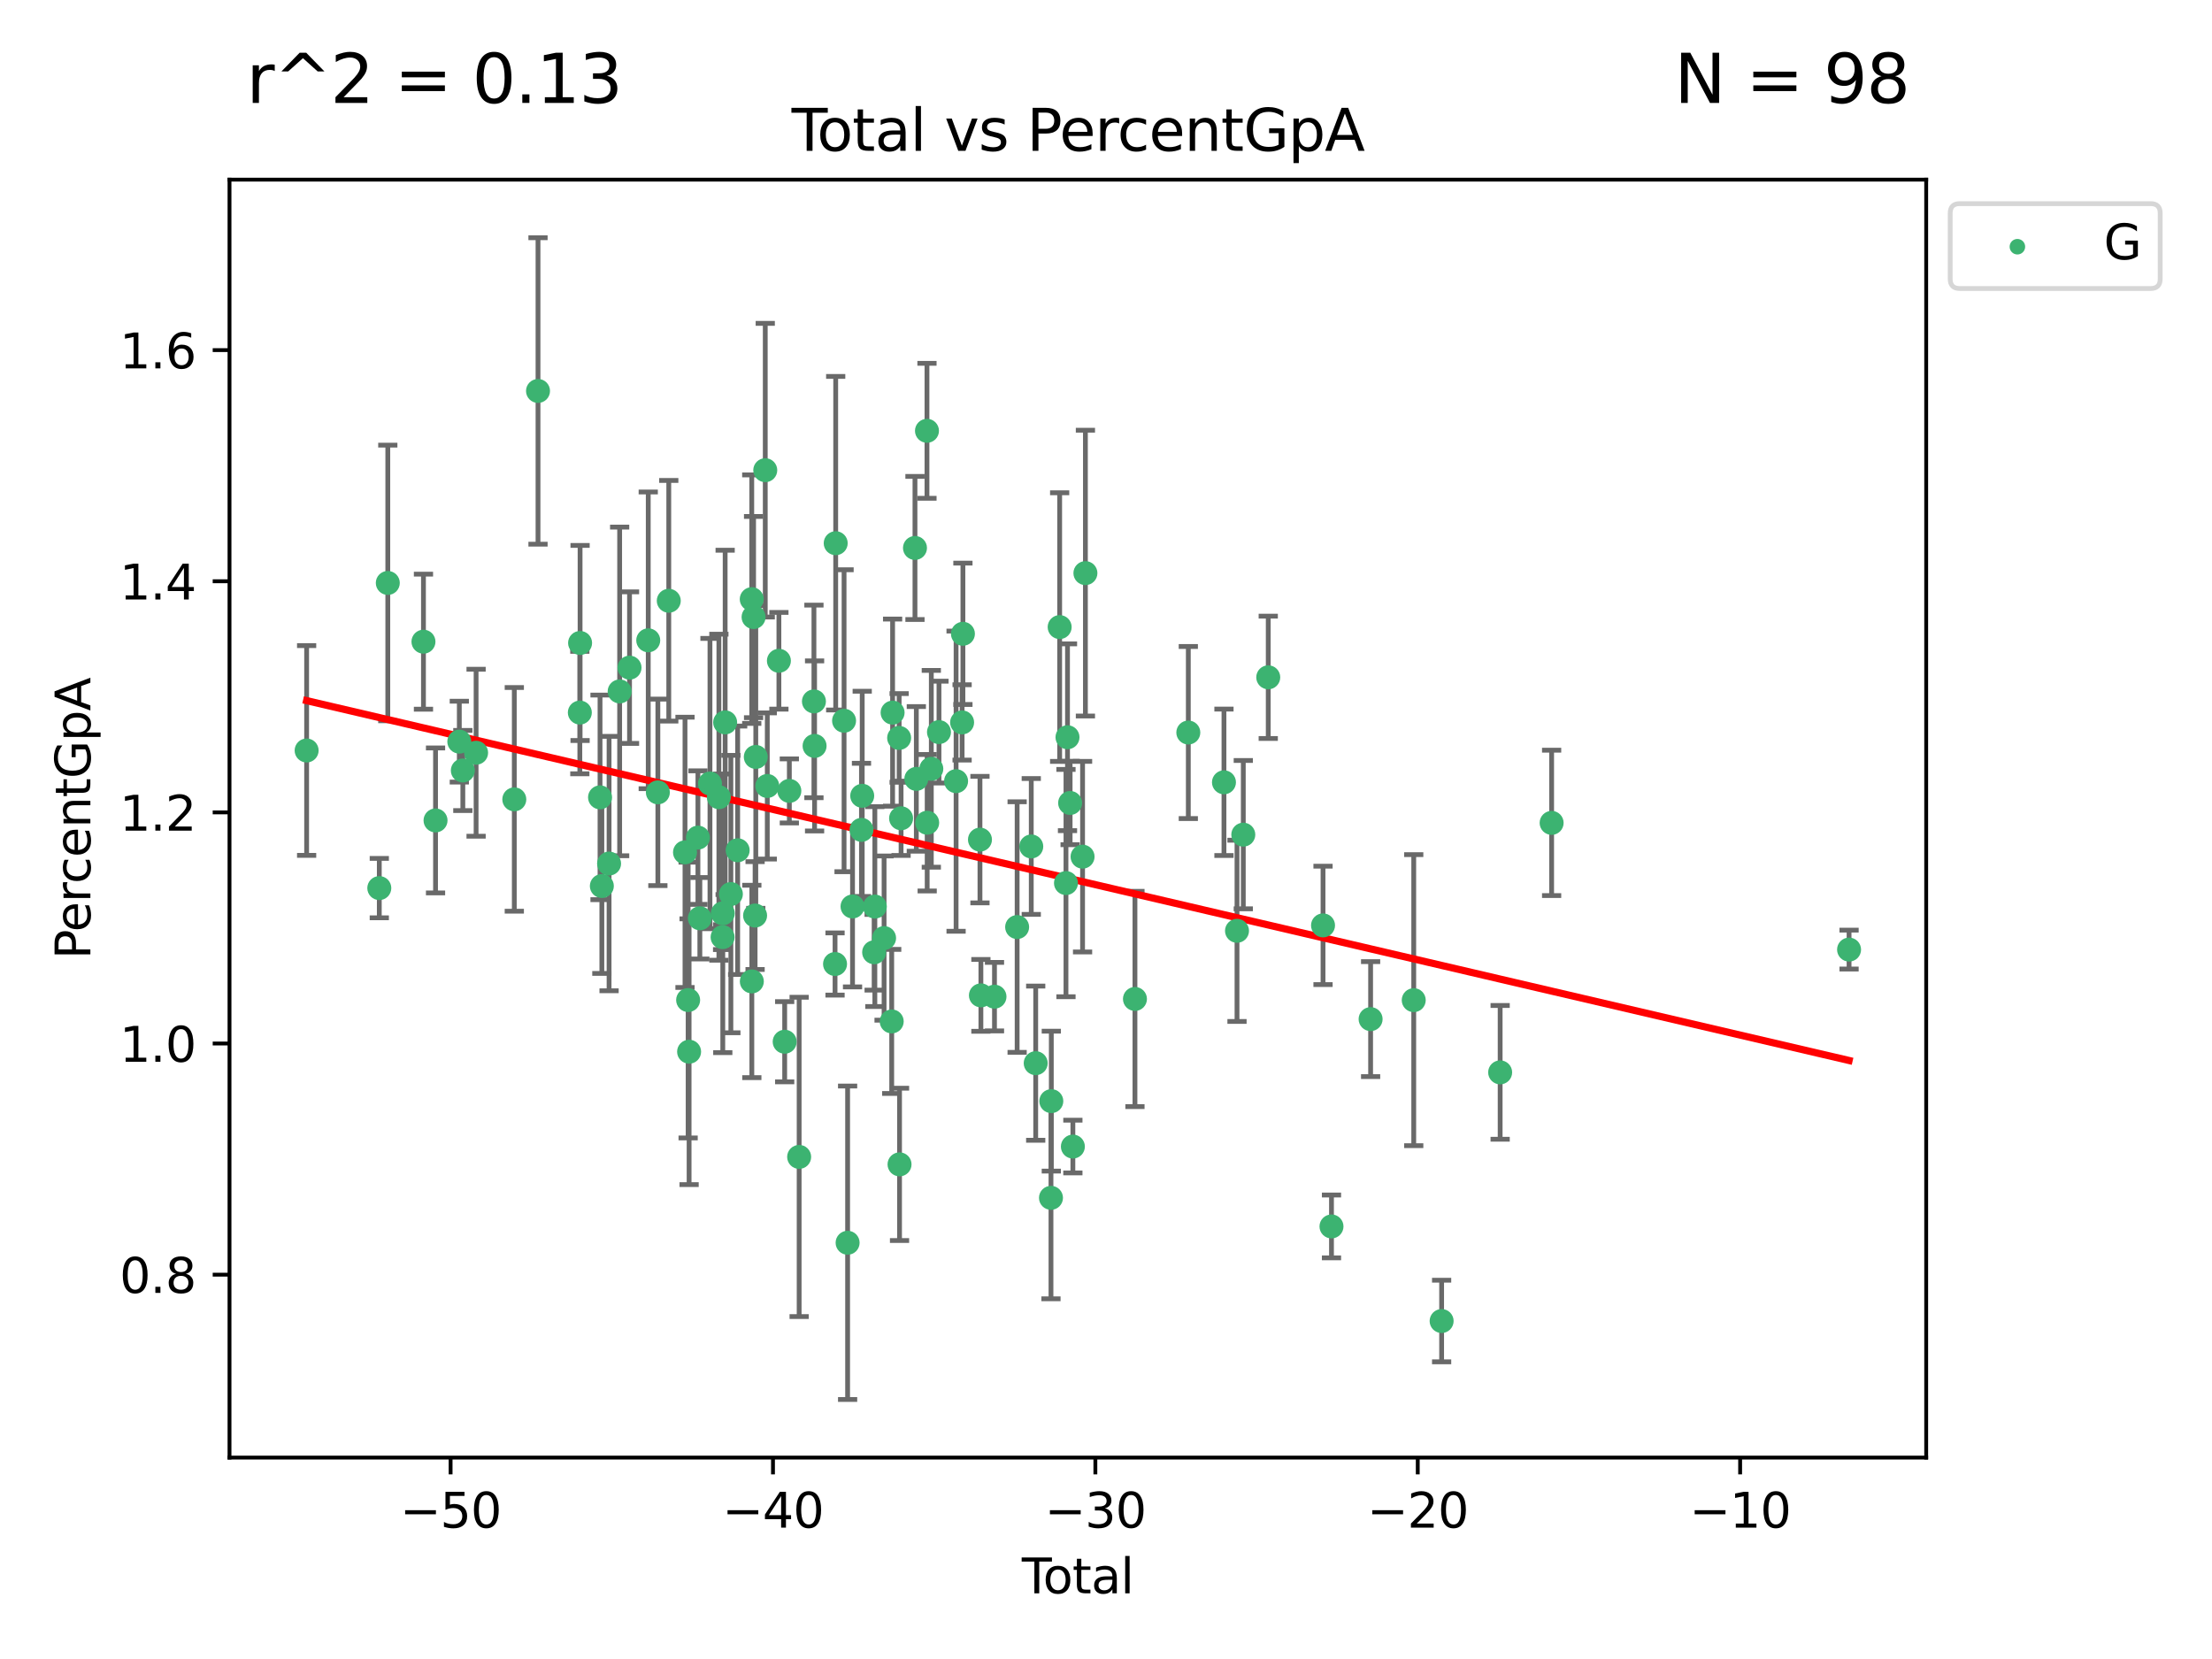 <?xml version="1.0" encoding="utf-8" standalone="no"?>
<!DOCTYPE svg PUBLIC "-//W3C//DTD SVG 1.1//EN"
  "http://www.w3.org/Graphics/SVG/1.1/DTD/svg11.dtd">
<svg xmlns:xlink="http://www.w3.org/1999/xlink" width="460.8pt" height="345.6pt" viewBox="0 0 460.8 345.6" xmlns="http://www.w3.org/2000/svg" version="1.1">
 <defs>
  <style type="text/css">*{stroke-linejoin: round; stroke-linecap: butt}</style>
 </defs>
 <g id="figure_1">
  <g id="patch_1">
   <path d="M 0 345.6 
L 460.8 345.6 
L 460.8 0 
L 0 0 
z
" style="fill: #ffffff"/>
  </g>
  <g id="axes_1">
   <g id="patch_2">
    <path d="M 47.81 303.64 
L 401.26 303.64 
L 401.26 37.422 
L 47.81 37.422 
z
" style="fill: #ffffff"/>
   </g>
   <g id="PathCollection_1">
    <defs>
     <path id="m00ea237c0e" d="M 0 1.118 
C 0.297 1.118 0.581 1 0.791 0.791 
C 1 0.581 1.118 0.297 1.118 0 
C 1.118 -0.297 1 -0.581 0.791 -0.791 
C 0.581 -1 0.297 -1.118 0 -1.118 
C -0.297 -1.118 -0.581 -1 -0.791 -0.791 
C -1 -0.581 -1.118 -0.297 -1.118 0 
C -1.118 0.297 -1 0.581 -0.791 0.791 
C -0.581 1 -0.297 1.118 0 1.118 
z
" style="stroke: #3cb371"/>
    </defs>
    <g clip-path="url(#p9986129bb1)">
     <use xlink:href="#m00ea237c0e" x="63.876" y="156.34" style="fill: #3cb371; stroke: #3cb371"/>
     <use xlink:href="#m00ea237c0e" x="79.015" y="185.005" style="fill: #3cb371; stroke: #3cb371"/>
     <use xlink:href="#m00ea237c0e" x="80.786" y="121.439" style="fill: #3cb371; stroke: #3cb371"/>
     <use xlink:href="#m00ea237c0e" x="88.215" y="133.674" style="fill: #3cb371; stroke: #3cb371"/>
     <use xlink:href="#m00ea237c0e" x="90.731" y="170.912" style="fill: #3cb371; stroke: #3cb371"/>
     <use xlink:href="#m00ea237c0e" x="95.683" y="154.494" style="fill: #3cb371; stroke: #3cb371"/>
     <use xlink:href="#m00ea237c0e" x="96.417" y="160.507" style="fill: #3cb371; stroke: #3cb371"/>
     <use xlink:href="#m00ea237c0e" x="99.18" y="156.811" style="fill: #3cb371; stroke: #3cb371"/>
     <use xlink:href="#m00ea237c0e" x="107.139" y="166.521" style="fill: #3cb371; stroke: #3cb371"/>
     <use xlink:href="#m00ea237c0e" x="112.078" y="81.443" style="fill: #3cb371; stroke: #3cb371"/>
     <use xlink:href="#m00ea237c0e" x="120.79" y="148.441" style="fill: #3cb371; stroke: #3cb371"/>
     <use xlink:href="#m00ea237c0e" x="120.842" y="133.942" style="fill: #3cb371; stroke: #3cb371"/>
     <use xlink:href="#m00ea237c0e" x="124.998" y="166.104" style="fill: #3cb371; stroke: #3cb371"/>
     <use xlink:href="#m00ea237c0e" x="125.376" y="184.573" style="fill: #3cb371; stroke: #3cb371"/>
     <use xlink:href="#m00ea237c0e" x="126.881" y="179.897" style="fill: #3cb371; stroke: #3cb371"/>
     <use xlink:href="#m00ea237c0e" x="129.084" y="144.039" style="fill: #3cb371; stroke: #3cb371"/>
     <use xlink:href="#m00ea237c0e" x="131.143" y="139.081" style="fill: #3cb371; stroke: #3cb371"/>
     <use xlink:href="#m00ea237c0e" x="135.041" y="133.389" style="fill: #3cb371; stroke: #3cb371"/>
     <use xlink:href="#m00ea237c0e" x="137.046" y="165.062" style="fill: #3cb371; stroke: #3cb371"/>
     <use xlink:href="#m00ea237c0e" x="139.318" y="125.151" style="fill: #3cb371; stroke: #3cb371"/>
     <use xlink:href="#m00ea237c0e" x="142.699" y="177.558" style="fill: #3cb371; stroke: #3cb371"/>
     <use xlink:href="#m00ea237c0e" x="143.351" y="208.327" style="fill: #3cb371; stroke: #3cb371"/>
     <use xlink:href="#m00ea237c0e" x="143.552" y="219.091" style="fill: #3cb371; stroke: #3cb371"/>
     <use xlink:href="#m00ea237c0e" x="145.392" y="174.491" style="fill: #3cb371; stroke: #3cb371"/>
     <use xlink:href="#m00ea237c0e" x="145.791" y="191.291" style="fill: #3cb371; stroke: #3cb371"/>
     <use xlink:href="#m00ea237c0e" x="147.9" y="163.229" style="fill: #3cb371; stroke: #3cb371"/>
     <use xlink:href="#m00ea237c0e" x="149.758" y="166.069" style="fill: #3cb371; stroke: #3cb371"/>
     <use xlink:href="#m00ea237c0e" x="150.532" y="195.222" style="fill: #3cb371; stroke: #3cb371"/>
     <use xlink:href="#m00ea237c0e" x="150.569" y="190.26" style="fill: #3cb371; stroke: #3cb371"/>
     <use xlink:href="#m00ea237c0e" x="151.062" y="150.486" style="fill: #3cb371; stroke: #3cb371"/>
     <use xlink:href="#m00ea237c0e" x="152.255" y="186.248" style="fill: #3cb371; stroke: #3cb371"/>
     <use xlink:href="#m00ea237c0e" x="153.668" y="177.128" style="fill: #3cb371; stroke: #3cb371"/>
     <use xlink:href="#m00ea237c0e" x="156.603" y="124.816" style="fill: #3cb371; stroke: #3cb371"/>
     <use xlink:href="#m00ea237c0e" x="156.621" y="204.449" style="fill: #3cb371; stroke: #3cb371"/>
     <use xlink:href="#m00ea237c0e" x="156.984" y="128.546" style="fill: #3cb371; stroke: #3cb371"/>
     <use xlink:href="#m00ea237c0e" x="157.3" y="190.725" style="fill: #3cb371; stroke: #3cb371"/>
     <use xlink:href="#m00ea237c0e" x="157.445" y="157.683" style="fill: #3cb371; stroke: #3cb371"/>
     <use xlink:href="#m00ea237c0e" x="159.417" y="97.951" style="fill: #3cb371; stroke: #3cb371"/>
     <use xlink:href="#m00ea237c0e" x="159.84" y="163.733" style="fill: #3cb371; stroke: #3cb371"/>
     <use xlink:href="#m00ea237c0e" x="162.26" y="137.653" style="fill: #3cb371; stroke: #3cb371"/>
     <use xlink:href="#m00ea237c0e" x="163.463" y="217.011" style="fill: #3cb371; stroke: #3cb371"/>
     <use xlink:href="#m00ea237c0e" x="164.435" y="164.76" style="fill: #3cb371; stroke: #3cb371"/>
     <use xlink:href="#m00ea237c0e" x="166.477" y="241.005" style="fill: #3cb371; stroke: #3cb371"/>
     <use xlink:href="#m00ea237c0e" x="169.558" y="146.115" style="fill: #3cb371; stroke: #3cb371"/>
     <use xlink:href="#m00ea237c0e" x="169.692" y="155.39" style="fill: #3cb371; stroke: #3cb371"/>
     <use xlink:href="#m00ea237c0e" x="173.954" y="200.822" style="fill: #3cb371; stroke: #3cb371"/>
     <use xlink:href="#m00ea237c0e" x="174.092" y="113.16" style="fill: #3cb371; stroke: #3cb371"/>
     <use xlink:href="#m00ea237c0e" x="175.834" y="150.141" style="fill: #3cb371; stroke: #3cb371"/>
     <use xlink:href="#m00ea237c0e" x="176.573" y="258.889" style="fill: #3cb371; stroke: #3cb371"/>
     <use xlink:href="#m00ea237c0e" x="177.598" y="188.833" style="fill: #3cb371; stroke: #3cb371"/>
     <use xlink:href="#m00ea237c0e" x="179.462" y="172.878" style="fill: #3cb371; stroke: #3cb371"/>
     <use xlink:href="#m00ea237c0e" x="179.615" y="165.78" style="fill: #3cb371; stroke: #3cb371"/>
     <use xlink:href="#m00ea237c0e" x="182.1" y="198.375" style="fill: #3cb371; stroke: #3cb371"/>
     <use xlink:href="#m00ea237c0e" x="182.246" y="188.856" style="fill: #3cb371; stroke: #3cb371"/>
     <use xlink:href="#m00ea237c0e" x="184.171" y="195.419" style="fill: #3cb371; stroke: #3cb371"/>
     <use xlink:href="#m00ea237c0e" x="185.76" y="212.783" style="fill: #3cb371; stroke: #3cb371"/>
     <use xlink:href="#m00ea237c0e" x="185.945" y="148.451" style="fill: #3cb371; stroke: #3cb371"/>
     <use xlink:href="#m00ea237c0e" x="187.307" y="153.723" style="fill: #3cb371; stroke: #3cb371"/>
     <use xlink:href="#m00ea237c0e" x="187.39" y="242.557" style="fill: #3cb371; stroke: #3cb371"/>
     <use xlink:href="#m00ea237c0e" x="187.711" y="170.463" style="fill: #3cb371; stroke: #3cb371"/>
     <use xlink:href="#m00ea237c0e" x="190.606" y="114.147" style="fill: #3cb371; stroke: #3cb371"/>
     <use xlink:href="#m00ea237c0e" x="190.889" y="162.256" style="fill: #3cb371; stroke: #3cb371"/>
     <use xlink:href="#m00ea237c0e" x="193.105" y="89.745" style="fill: #3cb371; stroke: #3cb371"/>
     <use xlink:href="#m00ea237c0e" x="193.149" y="171.388" style="fill: #3cb371; stroke: #3cb371"/>
     <use xlink:href="#m00ea237c0e" x="194.01" y="160.158" style="fill: #3cb371; stroke: #3cb371"/>
     <use xlink:href="#m00ea237c0e" x="195.606" y="152.51" style="fill: #3cb371; stroke: #3cb371"/>
     <use xlink:href="#m00ea237c0e" x="199.17" y="162.731" style="fill: #3cb371; stroke: #3cb371"/>
     <use xlink:href="#m00ea237c0e" x="200.425" y="150.492" style="fill: #3cb371; stroke: #3cb371"/>
     <use xlink:href="#m00ea237c0e" x="200.593" y="132.029" style="fill: #3cb371; stroke: #3cb371"/>
     <use xlink:href="#m00ea237c0e" x="204.145" y="174.909" style="fill: #3cb371; stroke: #3cb371"/>
     <use xlink:href="#m00ea237c0e" x="204.34" y="207.353" style="fill: #3cb371; stroke: #3cb371"/>
     <use xlink:href="#m00ea237c0e" x="207.17" y="207.623" style="fill: #3cb371; stroke: #3cb371"/>
     <use xlink:href="#m00ea237c0e" x="211.887" y="193.123" style="fill: #3cb371; stroke: #3cb371"/>
     <use xlink:href="#m00ea237c0e" x="214.831" y="176.334" style="fill: #3cb371; stroke: #3cb371"/>
     <use xlink:href="#m00ea237c0e" x="215.756" y="221.479" style="fill: #3cb371; stroke: #3cb371"/>
     <use xlink:href="#m00ea237c0e" x="218.938" y="249.532" style="fill: #3cb371; stroke: #3cb371"/>
     <use xlink:href="#m00ea237c0e" x="219.007" y="229.387" style="fill: #3cb371; stroke: #3cb371"/>
     <use xlink:href="#m00ea237c0e" x="220.747" y="130.633" style="fill: #3cb371; stroke: #3cb371"/>
     <use xlink:href="#m00ea237c0e" x="222.062" y="183.96" style="fill: #3cb371; stroke: #3cb371"/>
     <use xlink:href="#m00ea237c0e" x="222.379" y="153.583" style="fill: #3cb371; stroke: #3cb371"/>
     <use xlink:href="#m00ea237c0e" x="222.926" y="167.273" style="fill: #3cb371; stroke: #3cb371"/>
     <use xlink:href="#m00ea237c0e" x="223.5" y="238.851" style="fill: #3cb371; stroke: #3cb371"/>
     <use xlink:href="#m00ea237c0e" x="225.519" y="178.46" style="fill: #3cb371; stroke: #3cb371"/>
     <use xlink:href="#m00ea237c0e" x="226.112" y="119.392" style="fill: #3cb371; stroke: #3cb371"/>
     <use xlink:href="#m00ea237c0e" x="236.431" y="208.101" style="fill: #3cb371; stroke: #3cb371"/>
     <use xlink:href="#m00ea237c0e" x="247.547" y="152.599" style="fill: #3cb371; stroke: #3cb371"/>
     <use xlink:href="#m00ea237c0e" x="254.974" y="162.969" style="fill: #3cb371; stroke: #3cb371"/>
     <use xlink:href="#m00ea237c0e" x="257.691" y="193.907" style="fill: #3cb371; stroke: #3cb371"/>
     <use xlink:href="#m00ea237c0e" x="259.001" y="173.874" style="fill: #3cb371; stroke: #3cb371"/>
     <use xlink:href="#m00ea237c0e" x="264.199" y="141.097" style="fill: #3cb371; stroke: #3cb371"/>
     <use xlink:href="#m00ea237c0e" x="275.611" y="192.775" style="fill: #3cb371; stroke: #3cb371"/>
     <use xlink:href="#m00ea237c0e" x="277.373" y="255.491" style="fill: #3cb371; stroke: #3cb371"/>
     <use xlink:href="#m00ea237c0e" x="285.523" y="212.301" style="fill: #3cb371; stroke: #3cb371"/>
     <use xlink:href="#m00ea237c0e" x="294.507" y="208.351" style="fill: #3cb371; stroke: #3cb371"/>
     <use xlink:href="#m00ea237c0e" x="300.317" y="275.195" style="fill: #3cb371; stroke: #3cb371"/>
     <use xlink:href="#m00ea237c0e" x="312.509" y="223.394" style="fill: #3cb371; stroke: #3cb371"/>
     <use xlink:href="#m00ea237c0e" x="323.232" y="171.422" style="fill: #3cb371; stroke: #3cb371"/>
     <use xlink:href="#m00ea237c0e" x="385.194" y="197.817" style="fill: #3cb371; stroke: #3cb371"/>
    </g>
   </g>
   <g id="matplotlib.axis_1">
    <g id="xtick_1">
     <g id="line2d_1">
      <defs>
       <path id="m28bed5bbd1" d="M 0 0 
L 0 3.5 
" style="stroke: #000000; stroke-width: 0.8"/>
      </defs>
      <g>
       <use xlink:href="#m28bed5bbd1" x="93.867" y="303.64" style="stroke: #000000; stroke-width: 0.8"/>
      </g>
     </g>
     <g id="text_1">
      <!-- −50 -->
      <g transform="translate(83.315 318.238)scale(0.1 -0.1)">
       <defs>
        <path id="DejaVuSans-2212" d="M 678 2272 
L 4684 2272 
L 4684 1741 
L 678 1741 
L 678 2272 
z
" transform="scale(0.016)"/>
        <path id="DejaVuSans-35" d="M 691 4666 
L 3169 4666 
L 3169 4134 
L 1269 4134 
L 1269 2991 
Q 1406 3038 1543 3061 
Q 1681 3084 1819 3084 
Q 2600 3084 3056 2656 
Q 3513 2228 3513 1497 
Q 3513 744 3044 326 
Q 2575 -91 1722 -91 
Q 1428 -91 1123 -41 
Q 819 9 494 109 
L 494 744 
Q 775 591 1075 516 
Q 1375 441 1709 441 
Q 2250 441 2565 725 
Q 2881 1009 2881 1497 
Q 2881 1984 2565 2268 
Q 2250 2553 1709 2553 
Q 1456 2553 1204 2497 
Q 953 2441 691 2322 
L 691 4666 
z
" transform="scale(0.016)"/>
        <path id="DejaVuSans-30" d="M 2034 4250 
Q 1547 4250 1301 3770 
Q 1056 3291 1056 2328 
Q 1056 1369 1301 889 
Q 1547 409 2034 409 
Q 2525 409 2770 889 
Q 3016 1369 3016 2328 
Q 3016 3291 2770 3770 
Q 2525 4250 2034 4250 
z
M 2034 4750 
Q 2819 4750 3233 4129 
Q 3647 3509 3647 2328 
Q 3647 1150 3233 529 
Q 2819 -91 2034 -91 
Q 1250 -91 836 529 
Q 422 1150 422 2328 
Q 422 3509 836 4129 
Q 1250 4750 2034 4750 
z
" transform="scale(0.016)"/>
       </defs>
       <use xlink:href="#DejaVuSans-2212"/>
       <use xlink:href="#DejaVuSans-35" x="83.789"/>
       <use xlink:href="#DejaVuSans-30" x="147.412"/>
      </g>
     </g>
    </g>
    <g id="xtick_2">
     <g id="line2d_2">
      <g>
       <use xlink:href="#m28bed5bbd1" x="161.026" y="303.64" style="stroke: #000000; stroke-width: 0.8"/>
      </g>
     </g>
     <g id="text_2">
      <!-- −40 -->
      <g transform="translate(150.473 318.238)scale(0.1 -0.1)">
       <defs>
        <path id="DejaVuSans-34" d="M 2419 4116 
L 825 1625 
L 2419 1625 
L 2419 4116 
z
M 2253 4666 
L 3047 4666 
L 3047 1625 
L 3713 1625 
L 3713 1100 
L 3047 1100 
L 3047 0 
L 2419 0 
L 2419 1100 
L 313 1100 
L 313 1709 
L 2253 4666 
z
" transform="scale(0.016)"/>
       </defs>
       <use xlink:href="#DejaVuSans-2212"/>
       <use xlink:href="#DejaVuSans-34" x="83.789"/>
       <use xlink:href="#DejaVuSans-30" x="147.412"/>
      </g>
     </g>
    </g>
    <g id="xtick_3">
     <g id="line2d_3">
      <g>
       <use xlink:href="#m28bed5bbd1" x="228.184" y="303.64" style="stroke: #000000; stroke-width: 0.8"/>
      </g>
     </g>
     <g id="text_3">
      <!-- −30 -->
      <g transform="translate(217.632 318.238)scale(0.1 -0.1)">
       <defs>
        <path id="DejaVuSans-33" d="M 2597 2516 
Q 3050 2419 3304 2112 
Q 3559 1806 3559 1356 
Q 3559 666 3084 287 
Q 2609 -91 1734 -91 
Q 1441 -91 1130 -33 
Q 819 25 488 141 
L 488 750 
Q 750 597 1062 519 
Q 1375 441 1716 441 
Q 2309 441 2620 675 
Q 2931 909 2931 1356 
Q 2931 1769 2642 2001 
Q 2353 2234 1838 2234 
L 1294 2234 
L 1294 2753 
L 1863 2753 
Q 2328 2753 2575 2939 
Q 2822 3125 2822 3475 
Q 2822 3834 2567 4026 
Q 2313 4219 1838 4219 
Q 1578 4219 1281 4162 
Q 984 4106 628 3988 
L 628 4550 
Q 988 4650 1302 4700 
Q 1616 4750 1894 4750 
Q 2613 4750 3031 4423 
Q 3450 4097 3450 3541 
Q 3450 3153 3228 2886 
Q 3006 2619 2597 2516 
z
" transform="scale(0.016)"/>
       </defs>
       <use xlink:href="#DejaVuSans-2212"/>
       <use xlink:href="#DejaVuSans-33" x="83.789"/>
       <use xlink:href="#DejaVuSans-30" x="147.412"/>
      </g>
     </g>
    </g>
    <g id="xtick_4">
     <g id="line2d_4">
      <g>
       <use xlink:href="#m28bed5bbd1" x="295.343" y="303.64" style="stroke: #000000; stroke-width: 0.8"/>
      </g>
     </g>
     <g id="text_4">
      <!-- −20 -->
      <g transform="translate(284.79 318.238)scale(0.1 -0.1)">
       <defs>
        <path id="DejaVuSans-32" d="M 1228 531 
L 3431 531 
L 3431 0 
L 469 0 
L 469 531 
Q 828 903 1448 1529 
Q 2069 2156 2228 2338 
Q 2531 2678 2651 2914 
Q 2772 3150 2772 3378 
Q 2772 3750 2511 3984 
Q 2250 4219 1831 4219 
Q 1534 4219 1204 4116 
Q 875 4013 500 3803 
L 500 4441 
Q 881 4594 1212 4672 
Q 1544 4750 1819 4750 
Q 2544 4750 2975 4387 
Q 3406 4025 3406 3419 
Q 3406 3131 3298 2873 
Q 3191 2616 2906 2266 
Q 2828 2175 2409 1742 
Q 1991 1309 1228 531 
z
" transform="scale(0.016)"/>
       </defs>
       <use xlink:href="#DejaVuSans-2212"/>
       <use xlink:href="#DejaVuSans-32" x="83.789"/>
       <use xlink:href="#DejaVuSans-30" x="147.412"/>
      </g>
     </g>
    </g>
    <g id="xtick_5">
     <g id="line2d_5">
      <g>
       <use xlink:href="#m28bed5bbd1" x="362.501" y="303.64" style="stroke: #000000; stroke-width: 0.8"/>
      </g>
     </g>
     <g id="text_5">
      <!-- −10 -->
      <g transform="translate(351.949 318.238)scale(0.1 -0.1)">
       <defs>
        <path id="DejaVuSans-31" d="M 794 531 
L 1825 531 
L 1825 4091 
L 703 3866 
L 703 4441 
L 1819 4666 
L 2450 4666 
L 2450 531 
L 3481 531 
L 3481 0 
L 794 0 
L 794 531 
z
" transform="scale(0.016)"/>
       </defs>
       <use xlink:href="#DejaVuSans-2212"/>
       <use xlink:href="#DejaVuSans-31" x="83.789"/>
       <use xlink:href="#DejaVuSans-30" x="147.412"/>
      </g>
     </g>
    </g>
    <g id="text_6">
     <!-- Total -->
     <g transform="translate(212.858 331.917)scale(0.1 -0.1)">
      <defs>
       <path id="DejaVuSans-54" d="M -19 4666 
L 3928 4666 
L 3928 4134 
L 2272 4134 
L 2272 0 
L 1638 0 
L 1638 4134 
L -19 4134 
L -19 4666 
z
" transform="scale(0.016)"/>
       <path id="DejaVuSans-6f" d="M 1959 3097 
Q 1497 3097 1228 2736 
Q 959 2375 959 1747 
Q 959 1119 1226 758 
Q 1494 397 1959 397 
Q 2419 397 2687 759 
Q 2956 1122 2956 1747 
Q 2956 2369 2687 2733 
Q 2419 3097 1959 3097 
z
M 1959 3584 
Q 2709 3584 3137 3096 
Q 3566 2609 3566 1747 
Q 3566 888 3137 398 
Q 2709 -91 1959 -91 
Q 1206 -91 779 398 
Q 353 888 353 1747 
Q 353 2609 779 3096 
Q 1206 3584 1959 3584 
z
" transform="scale(0.016)"/>
       <path id="DejaVuSans-74" d="M 1172 4494 
L 1172 3500 
L 2356 3500 
L 2356 3053 
L 1172 3053 
L 1172 1153 
Q 1172 725 1289 603 
Q 1406 481 1766 481 
L 2356 481 
L 2356 0 
L 1766 0 
Q 1100 0 847 248 
Q 594 497 594 1153 
L 594 3053 
L 172 3053 
L 172 3500 
L 594 3500 
L 594 4494 
L 1172 4494 
z
" transform="scale(0.016)"/>
       <path id="DejaVuSans-61" d="M 2194 1759 
Q 1497 1759 1228 1600 
Q 959 1441 959 1056 
Q 959 750 1161 570 
Q 1363 391 1709 391 
Q 2188 391 2477 730 
Q 2766 1069 2766 1631 
L 2766 1759 
L 2194 1759 
z
M 3341 1997 
L 3341 0 
L 2766 0 
L 2766 531 
Q 2569 213 2275 61 
Q 1981 -91 1556 -91 
Q 1019 -91 701 211 
Q 384 513 384 1019 
Q 384 1609 779 1909 
Q 1175 2209 1959 2209 
L 2766 2209 
L 2766 2266 
Q 2766 2663 2505 2880 
Q 2244 3097 1772 3097 
Q 1472 3097 1187 3025 
Q 903 2953 641 2809 
L 641 3341 
Q 956 3463 1253 3523 
Q 1550 3584 1831 3584 
Q 2591 3584 2966 3190 
Q 3341 2797 3341 1997 
z
" transform="scale(0.016)"/>
       <path id="DejaVuSans-6c" d="M 603 4863 
L 1178 4863 
L 1178 0 
L 603 0 
L 603 4863 
z
" transform="scale(0.016)"/>
      </defs>
      <use xlink:href="#DejaVuSans-54"/>
      <use xlink:href="#DejaVuSans-6f" x="44.084"/>
      <use xlink:href="#DejaVuSans-74" x="105.266"/>
      <use xlink:href="#DejaVuSans-61" x="144.475"/>
      <use xlink:href="#DejaVuSans-6c" x="205.754"/>
     </g>
    </g>
   </g>
   <g id="matplotlib.axis_2">
    <g id="ytick_1">
     <g id="line2d_6">
      <defs>
       <path id="mbe26163b42" d="M 0 0 
L -3.5 0 
" style="stroke: #000000; stroke-width: 0.8"/>
      </defs>
      <g>
       <use xlink:href="#mbe26163b42" x="47.81" y="265.533" style="stroke: #000000; stroke-width: 0.8"/>
      </g>
     </g>
     <g id="text_7">
      <!-- 0.8 -->
      <g transform="translate(24.907 269.332)scale(0.1 -0.1)">
       <defs>
        <path id="DejaVuSans-2e" d="M 684 794 
L 1344 794 
L 1344 0 
L 684 0 
L 684 794 
z
" transform="scale(0.016)"/>
        <path id="DejaVuSans-38" d="M 2034 2216 
Q 1584 2216 1326 1975 
Q 1069 1734 1069 1313 
Q 1069 891 1326 650 
Q 1584 409 2034 409 
Q 2484 409 2743 651 
Q 3003 894 3003 1313 
Q 3003 1734 2745 1975 
Q 2488 2216 2034 2216 
z
M 1403 2484 
Q 997 2584 770 2862 
Q 544 3141 544 3541 
Q 544 4100 942 4425 
Q 1341 4750 2034 4750 
Q 2731 4750 3128 4425 
Q 3525 4100 3525 3541 
Q 3525 3141 3298 2862 
Q 3072 2584 2669 2484 
Q 3125 2378 3379 2068 
Q 3634 1759 3634 1313 
Q 3634 634 3220 271 
Q 2806 -91 2034 -91 
Q 1263 -91 848 271 
Q 434 634 434 1313 
Q 434 1759 690 2068 
Q 947 2378 1403 2484 
z
M 1172 3481 
Q 1172 3119 1398 2916 
Q 1625 2713 2034 2713 
Q 2441 2713 2670 2916 
Q 2900 3119 2900 3481 
Q 2900 3844 2670 4047 
Q 2441 4250 2034 4250 
Q 1625 4250 1398 4047 
Q 1172 3844 1172 3481 
z
" transform="scale(0.016)"/>
       </defs>
       <use xlink:href="#DejaVuSans-30"/>
       <use xlink:href="#DejaVuSans-2e" x="63.623"/>
       <use xlink:href="#DejaVuSans-38" x="95.41"/>
      </g>
     </g>
    </g>
    <g id="ytick_2">
     <g id="line2d_7">
      <g>
       <use xlink:href="#mbe26163b42" x="47.81" y="217.384" style="stroke: #000000; stroke-width: 0.8"/>
      </g>
     </g>
     <g id="text_8">
      <!-- 1.0 -->
      <g transform="translate(24.907 221.183)scale(0.1 -0.1)">
       <use xlink:href="#DejaVuSans-31"/>
       <use xlink:href="#DejaVuSans-2e" x="63.623"/>
       <use xlink:href="#DejaVuSans-30" x="95.41"/>
      </g>
     </g>
    </g>
    <g id="ytick_3">
     <g id="line2d_8">
      <g>
       <use xlink:href="#mbe26163b42" x="47.81" y="169.235" style="stroke: #000000; stroke-width: 0.8"/>
      </g>
     </g>
     <g id="text_9">
      <!-- 1.2 -->
      <g transform="translate(24.907 173.034)scale(0.1 -0.1)">
       <use xlink:href="#DejaVuSans-31"/>
       <use xlink:href="#DejaVuSans-2e" x="63.623"/>
       <use xlink:href="#DejaVuSans-32" x="95.41"/>
      </g>
     </g>
    </g>
    <g id="ytick_4">
     <g id="line2d_9">
      <g>
       <use xlink:href="#mbe26163b42" x="47.81" y="121.086" style="stroke: #000000; stroke-width: 0.8"/>
      </g>
     </g>
     <g id="text_10">
      <!-- 1.4 -->
      <g transform="translate(24.907 124.886)scale(0.1 -0.1)">
       <use xlink:href="#DejaVuSans-31"/>
       <use xlink:href="#DejaVuSans-2e" x="63.623"/>
       <use xlink:href="#DejaVuSans-34" x="95.41"/>
      </g>
     </g>
    </g>
    <g id="ytick_5">
     <g id="line2d_10">
      <g>
       <use xlink:href="#mbe26163b42" x="47.81" y="72.938" style="stroke: #000000; stroke-width: 0.8"/>
      </g>
     </g>
     <g id="text_11">
      <!-- 1.6 -->
      <g transform="translate(24.907 76.737)scale(0.1 -0.1)">
       <defs>
        <path id="DejaVuSans-36" d="M 2113 2584 
Q 1688 2584 1439 2293 
Q 1191 2003 1191 1497 
Q 1191 994 1439 701 
Q 1688 409 2113 409 
Q 2538 409 2786 701 
Q 3034 994 3034 1497 
Q 3034 2003 2786 2293 
Q 2538 2584 2113 2584 
z
M 3366 4563 
L 3366 3988 
Q 3128 4100 2886 4159 
Q 2644 4219 2406 4219 
Q 1781 4219 1451 3797 
Q 1122 3375 1075 2522 
Q 1259 2794 1537 2939 
Q 1816 3084 2150 3084 
Q 2853 3084 3261 2657 
Q 3669 2231 3669 1497 
Q 3669 778 3244 343 
Q 2819 -91 2113 -91 
Q 1303 -91 875 529 
Q 447 1150 447 2328 
Q 447 3434 972 4092 
Q 1497 4750 2381 4750 
Q 2619 4750 2861 4703 
Q 3103 4656 3366 4563 
z
" transform="scale(0.016)"/>
       </defs>
       <use xlink:href="#DejaVuSans-31"/>
       <use xlink:href="#DejaVuSans-2e" x="63.623"/>
       <use xlink:href="#DejaVuSans-36" x="95.41"/>
      </g>
     </g>
    </g>
    <g id="text_12">
     <!-- PercentGpA -->
     <g transform="translate(18.827 199.807)rotate(-90)scale(0.1 -0.1)">
      <defs>
       <path id="DejaVuSans-50" d="M 1259 4147 
L 1259 2394 
L 2053 2394 
Q 2494 2394 2734 2622 
Q 2975 2850 2975 3272 
Q 2975 3691 2734 3919 
Q 2494 4147 2053 4147 
L 1259 4147 
z
M 628 4666 
L 2053 4666 
Q 2838 4666 3239 4311 
Q 3641 3956 3641 3272 
Q 3641 2581 3239 2228 
Q 2838 1875 2053 1875 
L 1259 1875 
L 1259 0 
L 628 0 
L 628 4666 
z
" transform="scale(0.016)"/>
       <path id="DejaVuSans-65" d="M 3597 1894 
L 3597 1613 
L 953 1613 
Q 991 1019 1311 708 
Q 1631 397 2203 397 
Q 2534 397 2845 478 
Q 3156 559 3463 722 
L 3463 178 
Q 3153 47 2828 -22 
Q 2503 -91 2169 -91 
Q 1331 -91 842 396 
Q 353 884 353 1716 
Q 353 2575 817 3079 
Q 1281 3584 2069 3584 
Q 2775 3584 3186 3129 
Q 3597 2675 3597 1894 
z
M 3022 2063 
Q 3016 2534 2758 2815 
Q 2500 3097 2075 3097 
Q 1594 3097 1305 2825 
Q 1016 2553 972 2059 
L 3022 2063 
z
" transform="scale(0.016)"/>
       <path id="DejaVuSans-72" d="M 2631 2963 
Q 2534 3019 2420 3045 
Q 2306 3072 2169 3072 
Q 1681 3072 1420 2755 
Q 1159 2438 1159 1844 
L 1159 0 
L 581 0 
L 581 3500 
L 1159 3500 
L 1159 2956 
Q 1341 3275 1631 3429 
Q 1922 3584 2338 3584 
Q 2397 3584 2469 3576 
Q 2541 3569 2628 3553 
L 2631 2963 
z
" transform="scale(0.016)"/>
       <path id="DejaVuSans-63" d="M 3122 3366 
L 3122 2828 
Q 2878 2963 2633 3030 
Q 2388 3097 2138 3097 
Q 1578 3097 1268 2742 
Q 959 2388 959 1747 
Q 959 1106 1268 751 
Q 1578 397 2138 397 
Q 2388 397 2633 464 
Q 2878 531 3122 666 
L 3122 134 
Q 2881 22 2623 -34 
Q 2366 -91 2075 -91 
Q 1284 -91 818 406 
Q 353 903 353 1747 
Q 353 2603 823 3093 
Q 1294 3584 2113 3584 
Q 2378 3584 2631 3529 
Q 2884 3475 3122 3366 
z
" transform="scale(0.016)"/>
       <path id="DejaVuSans-6e" d="M 3513 2113 
L 3513 0 
L 2938 0 
L 2938 2094 
Q 2938 2591 2744 2837 
Q 2550 3084 2163 3084 
Q 1697 3084 1428 2787 
Q 1159 2491 1159 1978 
L 1159 0 
L 581 0 
L 581 3500 
L 1159 3500 
L 1159 2956 
Q 1366 3272 1645 3428 
Q 1925 3584 2291 3584 
Q 2894 3584 3203 3211 
Q 3513 2838 3513 2113 
z
" transform="scale(0.016)"/>
       <path id="DejaVuSans-47" d="M 3809 666 
L 3809 1919 
L 2778 1919 
L 2778 2438 
L 4434 2438 
L 4434 434 
Q 4069 175 3628 42 
Q 3188 -91 2688 -91 
Q 1594 -91 976 548 
Q 359 1188 359 2328 
Q 359 3472 976 4111 
Q 1594 4750 2688 4750 
Q 3144 4750 3555 4637 
Q 3966 4525 4313 4306 
L 4313 3634 
Q 3963 3931 3569 4081 
Q 3175 4231 2741 4231 
Q 1884 4231 1454 3753 
Q 1025 3275 1025 2328 
Q 1025 1384 1454 906 
Q 1884 428 2741 428 
Q 3075 428 3337 486 
Q 3600 544 3809 666 
z
" transform="scale(0.016)"/>
       <path id="DejaVuSans-70" d="M 1159 525 
L 1159 -1331 
L 581 -1331 
L 581 3500 
L 1159 3500 
L 1159 2969 
Q 1341 3281 1617 3432 
Q 1894 3584 2278 3584 
Q 2916 3584 3314 3078 
Q 3713 2572 3713 1747 
Q 3713 922 3314 415 
Q 2916 -91 2278 -91 
Q 1894 -91 1617 61 
Q 1341 213 1159 525 
z
M 3116 1747 
Q 3116 2381 2855 2742 
Q 2594 3103 2138 3103 
Q 1681 3103 1420 2742 
Q 1159 2381 1159 1747 
Q 1159 1113 1420 752 
Q 1681 391 2138 391 
Q 2594 391 2855 752 
Q 3116 1113 3116 1747 
z
" transform="scale(0.016)"/>
       <path id="DejaVuSans-41" d="M 2188 4044 
L 1331 1722 
L 3047 1722 
L 2188 4044 
z
M 1831 4666 
L 2547 4666 
L 4325 0 
L 3669 0 
L 3244 1197 
L 1141 1197 
L 716 0 
L 50 0 
L 1831 4666 
z
" transform="scale(0.016)"/>
      </defs>
      <use xlink:href="#DejaVuSans-50"/>
      <use xlink:href="#DejaVuSans-65" x="56.678"/>
      <use xlink:href="#DejaVuSans-72" x="118.201"/>
      <use xlink:href="#DejaVuSans-63" x="157.064"/>
      <use xlink:href="#DejaVuSans-65" x="212.045"/>
      <use xlink:href="#DejaVuSans-6e" x="273.568"/>
      <use xlink:href="#DejaVuSans-74" x="336.947"/>
      <use xlink:href="#DejaVuSans-47" x="376.156"/>
      <use xlink:href="#DejaVuSans-70" x="453.646"/>
      <use xlink:href="#DejaVuSans-41" x="517.123"/>
     </g>
    </g>
   </g>
   <g id="LineCollection_1">
    <path d="M 63.876 178.19 
L 63.876 134.491 
" clip-path="url(#p9986129bb1)" style="fill: none; stroke: #696969"/>
    <path d="M 79.015 191.192 
L 79.015 178.817 
" clip-path="url(#p9986129bb1)" style="fill: none; stroke: #696969"/>
    <path d="M 80.786 150.146 
L 80.786 92.731 
" clip-path="url(#p9986129bb1)" style="fill: none; stroke: #696969"/>
    <path d="M 88.215 147.74 
L 88.215 119.608 
" clip-path="url(#p9986129bb1)" style="fill: none; stroke: #696969"/>
    <path d="M 90.731 186.011 
L 90.731 155.813 
" clip-path="url(#p9986129bb1)" style="fill: none; stroke: #696969"/>
    <path d="M 95.683 162.918 
L 95.683 146.07 
" clip-path="url(#p9986129bb1)" style="fill: none; stroke: #696969"/>
    <path d="M 96.417 168.856 
L 96.417 152.158 
" clip-path="url(#p9986129bb1)" style="fill: none; stroke: #696969"/>
    <path d="M 99.18 174.205 
L 99.18 139.417 
" clip-path="url(#p9986129bb1)" style="fill: none; stroke: #696969"/>
    <path d="M 107.139 189.82 
L 107.139 143.222 
" clip-path="url(#p9986129bb1)" style="fill: none; stroke: #696969"/>
    <path d="M 112.078 113.364 
L 112.078 49.523 
" clip-path="url(#p9986129bb1)" style="fill: none; stroke: #696969"/>
    <path d="M 120.79 161.195 
L 120.79 135.688 
" clip-path="url(#p9986129bb1)" style="fill: none; stroke: #696969"/>
    <path d="M 120.842 154.263 
L 120.842 113.621 
" clip-path="url(#p9986129bb1)" style="fill: none; stroke: #696969"/>
    <path d="M 124.998 187.415 
L 124.998 144.793 
" clip-path="url(#p9986129bb1)" style="fill: none; stroke: #696969"/>
    <path d="M 125.376 202.786 
L 125.376 166.361 
" clip-path="url(#p9986129bb1)" style="fill: none; stroke: #696969"/>
    <path d="M 126.881 206.399 
L 126.881 153.394 
" clip-path="url(#p9986129bb1)" style="fill: none; stroke: #696969"/>
    <path d="M 129.084 178.271 
L 129.084 109.806 
" clip-path="url(#p9986129bb1)" style="fill: none; stroke: #696969"/>
    <path d="M 131.143 154.866 
L 131.143 123.295 
" clip-path="url(#p9986129bb1)" style="fill: none; stroke: #696969"/>
    <path d="M 135.041 164.293 
L 135.041 102.485 
" clip-path="url(#p9986129bb1)" style="fill: none; stroke: #696969"/>
    <path d="M 137.046 184.489 
L 137.046 145.636 
" clip-path="url(#p9986129bb1)" style="fill: none; stroke: #696969"/>
    <path d="M 139.318 150.216 
L 139.318 100.087 
" clip-path="url(#p9986129bb1)" style="fill: none; stroke: #696969"/>
    <path d="M 142.699 205.709 
L 142.699 149.407 
" clip-path="url(#p9986129bb1)" style="fill: none; stroke: #696969"/>
    <path d="M 143.351 237.051 
L 143.351 179.602 
" clip-path="url(#p9986129bb1)" style="fill: none; stroke: #696969"/>
    <path d="M 143.552 246.772 
L 143.552 191.41 
" clip-path="url(#p9986129bb1)" style="fill: none; stroke: #696969"/>
    <path d="M 145.392 188.401 
L 145.392 160.581 
" clip-path="url(#p9986129bb1)" style="fill: none; stroke: #696969"/>
    <path d="M 145.791 199.776 
L 145.791 182.806 
" clip-path="url(#p9986129bb1)" style="fill: none; stroke: #696969"/>
    <path d="M 147.9 193.465 
L 147.9 132.992 
" clip-path="url(#p9986129bb1)" style="fill: none; stroke: #696969"/>
    <path d="M 149.758 200.026 
L 149.758 132.112 
" clip-path="url(#p9986129bb1)" style="fill: none; stroke: #696969"/>
    <path d="M 150.532 197.813 
L 150.532 192.631 
" clip-path="url(#p9986129bb1)" style="fill: none; stroke: #696969"/>
    <path d="M 150.569 219.279 
L 150.569 161.241 
" clip-path="url(#p9986129bb1)" style="fill: none; stroke: #696969"/>
    <path d="M 151.062 186.35 
L 151.062 114.623 
" clip-path="url(#p9986129bb1)" style="fill: none; stroke: #696969"/>
    <path d="M 152.255 215.142 
L 152.255 157.354 
" clip-path="url(#p9986129bb1)" style="fill: none; stroke: #696969"/>
    <path d="M 153.668 203.005 
L 153.668 151.251 
" clip-path="url(#p9986129bb1)" style="fill: none; stroke: #696969"/>
    <path d="M 156.603 150.7 
L 156.603 98.932 
" clip-path="url(#p9986129bb1)" style="fill: none; stroke: #696969"/>
    <path d="M 156.621 224.488 
L 156.621 184.411 
" clip-path="url(#p9986129bb1)" style="fill: none; stroke: #696969"/>
    <path d="M 156.984 149.505 
L 156.984 107.587 
" clip-path="url(#p9986129bb1)" style="fill: none; stroke: #696969"/>
    <path d="M 157.3 201.956 
L 157.3 179.493 
" clip-path="url(#p9986129bb1)" style="fill: none; stroke: #696969"/>
    <path d="M 157.445 189.213 
L 157.445 126.152 
" clip-path="url(#p9986129bb1)" style="fill: none; stroke: #696969"/>
    <path d="M 159.417 128.537 
L 159.417 67.365 
" clip-path="url(#p9986129bb1)" style="fill: none; stroke: #696969"/>
    <path d="M 159.84 178.957 
L 159.84 148.509 
" clip-path="url(#p9986129bb1)" style="fill: none; stroke: #696969"/>
    <path d="M 162.26 147.727 
L 162.26 127.58 
" clip-path="url(#p9986129bb1)" style="fill: none; stroke: #696969"/>
    <path d="M 163.463 225.368 
L 163.463 208.654 
" clip-path="url(#p9986129bb1)" style="fill: none; stroke: #696969"/>
    <path d="M 164.435 171.432 
L 164.435 158.088 
" clip-path="url(#p9986129bb1)" style="fill: none; stroke: #696969"/>
    <path d="M 166.477 274.265 
L 166.477 207.744 
" clip-path="url(#p9986129bb1)" style="fill: none; stroke: #696969"/>
    <path d="M 169.558 166.174 
L 169.558 126.056 
" clip-path="url(#p9986129bb1)" style="fill: none; stroke: #696969"/>
    <path d="M 169.692 173.106 
L 169.692 137.674 
" clip-path="url(#p9986129bb1)" style="fill: none; stroke: #696969"/>
    <path d="M 173.954 207.3 
L 173.954 194.344 
" clip-path="url(#p9986129bb1)" style="fill: none; stroke: #696969"/>
    <path d="M 174.092 147.905 
L 174.092 78.416 
" clip-path="url(#p9986129bb1)" style="fill: none; stroke: #696969"/>
    <path d="M 175.834 181.592 
L 175.834 118.69 
" clip-path="url(#p9986129bb1)" style="fill: none; stroke: #696969"/>
    <path d="M 176.573 291.539 
L 176.573 226.24 
" clip-path="url(#p9986129bb1)" style="fill: none; stroke: #696969"/>
    <path d="M 177.598 205.592 
L 177.598 172.074 
" clip-path="url(#p9986129bb1)" style="fill: none; stroke: #696969"/>
    <path d="M 179.462 186.749 
L 179.462 159.008 
" clip-path="url(#p9986129bb1)" style="fill: none; stroke: #696969"/>
    <path d="M 179.615 187.562 
L 179.615 143.999 
" clip-path="url(#p9986129bb1)" style="fill: none; stroke: #696969"/>
    <path d="M 182.1 206.262 
L 182.1 190.488 
" clip-path="url(#p9986129bb1)" style="fill: none; stroke: #696969"/>
    <path d="M 182.246 209.673 
L 182.246 168.039 
" clip-path="url(#p9986129bb1)" style="fill: none; stroke: #696969"/>
    <path d="M 184.171 212.52 
L 184.171 178.318 
" clip-path="url(#p9986129bb1)" style="fill: none; stroke: #696969"/>
    <path d="M 185.76 227.791 
L 185.76 197.774 
" clip-path="url(#p9986129bb1)" style="fill: none; stroke: #696969"/>
    <path d="M 185.945 167.94 
L 185.945 128.962 
" clip-path="url(#p9986129bb1)" style="fill: none; stroke: #696969"/>
    <path d="M 187.307 162.961 
L 187.307 144.486 
" clip-path="url(#p9986129bb1)" style="fill: none; stroke: #696969"/>
    <path d="M 187.39 258.421 
L 187.39 226.693 
" clip-path="url(#p9986129bb1)" style="fill: none; stroke: #696969"/>
    <path d="M 187.711 178.204 
L 187.711 162.722 
" clip-path="url(#p9986129bb1)" style="fill: none; stroke: #696969"/>
    <path d="M 190.606 129.052 
L 190.606 99.241 
" clip-path="url(#p9986129bb1)" style="fill: none; stroke: #696969"/>
    <path d="M 190.889 177.319 
L 190.889 147.193 
" clip-path="url(#p9986129bb1)" style="fill: none; stroke: #696969"/>
    <path d="M 193.105 103.802 
L 193.105 75.687 
" clip-path="url(#p9986129bb1)" style="fill: none; stroke: #696969"/>
    <path d="M 193.149 185.6 
L 193.149 157.176 
" clip-path="url(#p9986129bb1)" style="fill: none; stroke: #696969"/>
    <path d="M 194.01 180.654 
L 194.01 139.661 
" clip-path="url(#p9986129bb1)" style="fill: none; stroke: #696969"/>
    <path d="M 195.606 163.117 
L 195.606 141.902 
" clip-path="url(#p9986129bb1)" style="fill: none; stroke: #696969"/>
    <path d="M 199.17 193.996 
L 199.17 131.466 
" clip-path="url(#p9986129bb1)" style="fill: none; stroke: #696969"/>
    <path d="M 200.425 158.335 
L 200.425 142.649 
" clip-path="url(#p9986129bb1)" style="fill: none; stroke: #696969"/>
    <path d="M 200.593 146.755 
L 200.593 117.304 
" clip-path="url(#p9986129bb1)" style="fill: none; stroke: #696969"/>
    <path d="M 204.145 188.088 
L 204.145 161.73 
" clip-path="url(#p9986129bb1)" style="fill: none; stroke: #696969"/>
    <path d="M 204.34 214.839 
L 204.34 199.868 
" clip-path="url(#p9986129bb1)" style="fill: none; stroke: #696969"/>
    <path d="M 207.17 214.759 
L 207.17 200.486 
" clip-path="url(#p9986129bb1)" style="fill: none; stroke: #696969"/>
    <path d="M 211.887 219.224 
L 211.887 167.021 
" clip-path="url(#p9986129bb1)" style="fill: none; stroke: #696969"/>
    <path d="M 214.831 190.482 
L 214.831 162.187 
" clip-path="url(#p9986129bb1)" style="fill: none; stroke: #696969"/>
    <path d="M 215.756 237.539 
L 215.756 205.419 
" clip-path="url(#p9986129bb1)" style="fill: none; stroke: #696969"/>
    <path d="M 218.938 270.564 
L 218.938 228.499 
" clip-path="url(#p9986129bb1)" style="fill: none; stroke: #696969"/>
    <path d="M 219.007 243.963 
L 219.007 214.81 
" clip-path="url(#p9986129bb1)" style="fill: none; stroke: #696969"/>
    <path d="M 220.747 158.612 
L 220.747 102.654 
" clip-path="url(#p9986129bb1)" style="fill: none; stroke: #696969"/>
    <path d="M 222.062 207.636 
L 222.062 160.284 
" clip-path="url(#p9986129bb1)" style="fill: none; stroke: #696969"/>
    <path d="M 222.379 173.04 
L 222.379 134.126 
" clip-path="url(#p9986129bb1)" style="fill: none; stroke: #696969"/>
    <path d="M 222.926 175.965 
L 222.926 158.581 
" clip-path="url(#p9986129bb1)" style="fill: none; stroke: #696969"/>
    <path d="M 223.5 244.344 
L 223.5 233.359 
" clip-path="url(#p9986129bb1)" style="fill: none; stroke: #696969"/>
    <path d="M 225.519 198.309 
L 225.519 158.611 
" clip-path="url(#p9986129bb1)" style="fill: none; stroke: #696969"/>
    <path d="M 226.112 149.159 
L 226.112 89.625 
" clip-path="url(#p9986129bb1)" style="fill: none; stroke: #696969"/>
    <path d="M 236.431 230.524 
L 236.431 185.679 
" clip-path="url(#p9986129bb1)" style="fill: none; stroke: #696969"/>
    <path d="M 247.547 170.522 
L 247.547 134.676 
" clip-path="url(#p9986129bb1)" style="fill: none; stroke: #696969"/>
    <path d="M 254.974 178.223 
L 254.974 147.714 
" clip-path="url(#p9986129bb1)" style="fill: none; stroke: #696969"/>
    <path d="M 257.691 212.783 
L 257.691 175.032 
" clip-path="url(#p9986129bb1)" style="fill: none; stroke: #696969"/>
    <path d="M 259.001 189.322 
L 259.001 158.426 
" clip-path="url(#p9986129bb1)" style="fill: none; stroke: #696969"/>
    <path d="M 264.199 153.841 
L 264.199 128.354 
" clip-path="url(#p9986129bb1)" style="fill: none; stroke: #696969"/>
    <path d="M 275.611 205.105 
L 275.611 180.444 
" clip-path="url(#p9986129bb1)" style="fill: none; stroke: #696969"/>
    <path d="M 277.373 262.039 
L 277.373 248.944 
" clip-path="url(#p9986129bb1)" style="fill: none; stroke: #696969"/>
    <path d="M 285.523 224.277 
L 285.523 200.325 
" clip-path="url(#p9986129bb1)" style="fill: none; stroke: #696969"/>
    <path d="M 294.507 238.667 
L 294.507 178.035 
" clip-path="url(#p9986129bb1)" style="fill: none; stroke: #696969"/>
    <path d="M 300.317 283.694 
L 300.317 266.696 
" clip-path="url(#p9986129bb1)" style="fill: none; stroke: #696969"/>
    <path d="M 312.509 237.326 
L 312.509 209.461 
" clip-path="url(#p9986129bb1)" style="fill: none; stroke: #696969"/>
    <path d="M 323.232 186.565 
L 323.232 156.278 
" clip-path="url(#p9986129bb1)" style="fill: none; stroke: #696969"/>
    <path d="M 385.194 201.868 
L 385.194 193.766 
" clip-path="url(#p9986129bb1)" style="fill: none; stroke: #696969"/>
   </g>
   <g id="line2d_11">
    <defs>
     <path id="m2cdce32122" d="M 2 0 
L -2 -0 
" style="stroke: #696969"/>
    </defs>
    <g clip-path="url(#p9986129bb1)">
     <use xlink:href="#m2cdce32122" x="63.876" y="178.19" style="fill: #696969; stroke: #696969"/>
     <use xlink:href="#m2cdce32122" x="79.015" y="191.192" style="fill: #696969; stroke: #696969"/>
     <use xlink:href="#m2cdce32122" x="80.786" y="150.146" style="fill: #696969; stroke: #696969"/>
     <use xlink:href="#m2cdce32122" x="88.215" y="147.74" style="fill: #696969; stroke: #696969"/>
     <use xlink:href="#m2cdce32122" x="90.731" y="186.011" style="fill: #696969; stroke: #696969"/>
     <use xlink:href="#m2cdce32122" x="95.683" y="162.918" style="fill: #696969; stroke: #696969"/>
     <use xlink:href="#m2cdce32122" x="96.417" y="168.856" style="fill: #696969; stroke: #696969"/>
     <use xlink:href="#m2cdce32122" x="99.18" y="174.205" style="fill: #696969; stroke: #696969"/>
     <use xlink:href="#m2cdce32122" x="107.139" y="189.82" style="fill: #696969; stroke: #696969"/>
     <use xlink:href="#m2cdce32122" x="112.078" y="113.364" style="fill: #696969; stroke: #696969"/>
     <use xlink:href="#m2cdce32122" x="120.79" y="161.195" style="fill: #696969; stroke: #696969"/>
     <use xlink:href="#m2cdce32122" x="120.842" y="154.263" style="fill: #696969; stroke: #696969"/>
     <use xlink:href="#m2cdce32122" x="124.998" y="187.415" style="fill: #696969; stroke: #696969"/>
     <use xlink:href="#m2cdce32122" x="125.376" y="202.786" style="fill: #696969; stroke: #696969"/>
     <use xlink:href="#m2cdce32122" x="126.881" y="206.399" style="fill: #696969; stroke: #696969"/>
     <use xlink:href="#m2cdce32122" x="129.084" y="178.271" style="fill: #696969; stroke: #696969"/>
     <use xlink:href="#m2cdce32122" x="131.143" y="154.866" style="fill: #696969; stroke: #696969"/>
     <use xlink:href="#m2cdce32122" x="135.041" y="164.293" style="fill: #696969; stroke: #696969"/>
     <use xlink:href="#m2cdce32122" x="137.046" y="184.489" style="fill: #696969; stroke: #696969"/>
     <use xlink:href="#m2cdce32122" x="139.318" y="150.216" style="fill: #696969; stroke: #696969"/>
     <use xlink:href="#m2cdce32122" x="142.699" y="205.709" style="fill: #696969; stroke: #696969"/>
     <use xlink:href="#m2cdce32122" x="143.351" y="237.051" style="fill: #696969; stroke: #696969"/>
     <use xlink:href="#m2cdce32122" x="143.552" y="246.772" style="fill: #696969; stroke: #696969"/>
     <use xlink:href="#m2cdce32122" x="145.392" y="188.401" style="fill: #696969; stroke: #696969"/>
     <use xlink:href="#m2cdce32122" x="145.791" y="199.776" style="fill: #696969; stroke: #696969"/>
     <use xlink:href="#m2cdce32122" x="147.9" y="193.465" style="fill: #696969; stroke: #696969"/>
     <use xlink:href="#m2cdce32122" x="149.758" y="200.026" style="fill: #696969; stroke: #696969"/>
     <use xlink:href="#m2cdce32122" x="150.532" y="197.813" style="fill: #696969; stroke: #696969"/>
     <use xlink:href="#m2cdce32122" x="150.569" y="219.279" style="fill: #696969; stroke: #696969"/>
     <use xlink:href="#m2cdce32122" x="151.062" y="186.35" style="fill: #696969; stroke: #696969"/>
     <use xlink:href="#m2cdce32122" x="152.255" y="215.142" style="fill: #696969; stroke: #696969"/>
     <use xlink:href="#m2cdce32122" x="153.668" y="203.005" style="fill: #696969; stroke: #696969"/>
     <use xlink:href="#m2cdce32122" x="156.603" y="150.7" style="fill: #696969; stroke: #696969"/>
     <use xlink:href="#m2cdce32122" x="156.621" y="224.488" style="fill: #696969; stroke: #696969"/>
     <use xlink:href="#m2cdce32122" x="156.984" y="149.505" style="fill: #696969; stroke: #696969"/>
     <use xlink:href="#m2cdce32122" x="157.3" y="201.956" style="fill: #696969; stroke: #696969"/>
     <use xlink:href="#m2cdce32122" x="157.445" y="189.213" style="fill: #696969; stroke: #696969"/>
     <use xlink:href="#m2cdce32122" x="159.417" y="128.537" style="fill: #696969; stroke: #696969"/>
     <use xlink:href="#m2cdce32122" x="159.84" y="178.957" style="fill: #696969; stroke: #696969"/>
     <use xlink:href="#m2cdce32122" x="162.26" y="147.727" style="fill: #696969; stroke: #696969"/>
     <use xlink:href="#m2cdce32122" x="163.463" y="225.368" style="fill: #696969; stroke: #696969"/>
     <use xlink:href="#m2cdce32122" x="164.435" y="171.432" style="fill: #696969; stroke: #696969"/>
     <use xlink:href="#m2cdce32122" x="166.477" y="274.265" style="fill: #696969; stroke: #696969"/>
     <use xlink:href="#m2cdce32122" x="169.558" y="166.174" style="fill: #696969; stroke: #696969"/>
     <use xlink:href="#m2cdce32122" x="169.692" y="173.106" style="fill: #696969; stroke: #696969"/>
     <use xlink:href="#m2cdce32122" x="173.954" y="207.3" style="fill: #696969; stroke: #696969"/>
     <use xlink:href="#m2cdce32122" x="174.092" y="147.905" style="fill: #696969; stroke: #696969"/>
     <use xlink:href="#m2cdce32122" x="175.834" y="181.592" style="fill: #696969; stroke: #696969"/>
     <use xlink:href="#m2cdce32122" x="176.573" y="291.539" style="fill: #696969; stroke: #696969"/>
     <use xlink:href="#m2cdce32122" x="177.598" y="205.592" style="fill: #696969; stroke: #696969"/>
     <use xlink:href="#m2cdce32122" x="179.462" y="186.749" style="fill: #696969; stroke: #696969"/>
     <use xlink:href="#m2cdce32122" x="179.615" y="187.562" style="fill: #696969; stroke: #696969"/>
     <use xlink:href="#m2cdce32122" x="182.1" y="206.262" style="fill: #696969; stroke: #696969"/>
     <use xlink:href="#m2cdce32122" x="182.246" y="209.673" style="fill: #696969; stroke: #696969"/>
     <use xlink:href="#m2cdce32122" x="184.171" y="212.52" style="fill: #696969; stroke: #696969"/>
     <use xlink:href="#m2cdce32122" x="185.76" y="227.791" style="fill: #696969; stroke: #696969"/>
     <use xlink:href="#m2cdce32122" x="185.945" y="167.94" style="fill: #696969; stroke: #696969"/>
     <use xlink:href="#m2cdce32122" x="187.307" y="162.961" style="fill: #696969; stroke: #696969"/>
     <use xlink:href="#m2cdce32122" x="187.39" y="258.421" style="fill: #696969; stroke: #696969"/>
     <use xlink:href="#m2cdce32122" x="187.711" y="178.204" style="fill: #696969; stroke: #696969"/>
     <use xlink:href="#m2cdce32122" x="190.606" y="129.052" style="fill: #696969; stroke: #696969"/>
     <use xlink:href="#m2cdce32122" x="190.889" y="177.319" style="fill: #696969; stroke: #696969"/>
     <use xlink:href="#m2cdce32122" x="193.105" y="103.802" style="fill: #696969; stroke: #696969"/>
     <use xlink:href="#m2cdce32122" x="193.149" y="185.6" style="fill: #696969; stroke: #696969"/>
     <use xlink:href="#m2cdce32122" x="194.01" y="180.654" style="fill: #696969; stroke: #696969"/>
     <use xlink:href="#m2cdce32122" x="195.606" y="163.117" style="fill: #696969; stroke: #696969"/>
     <use xlink:href="#m2cdce32122" x="199.17" y="193.996" style="fill: #696969; stroke: #696969"/>
     <use xlink:href="#m2cdce32122" x="200.425" y="158.335" style="fill: #696969; stroke: #696969"/>
     <use xlink:href="#m2cdce32122" x="200.593" y="146.755" style="fill: #696969; stroke: #696969"/>
     <use xlink:href="#m2cdce32122" x="204.145" y="188.088" style="fill: #696969; stroke: #696969"/>
     <use xlink:href="#m2cdce32122" x="204.34" y="214.839" style="fill: #696969; stroke: #696969"/>
     <use xlink:href="#m2cdce32122" x="207.17" y="214.759" style="fill: #696969; stroke: #696969"/>
     <use xlink:href="#m2cdce32122" x="211.887" y="219.224" style="fill: #696969; stroke: #696969"/>
     <use xlink:href="#m2cdce32122" x="214.831" y="190.482" style="fill: #696969; stroke: #696969"/>
     <use xlink:href="#m2cdce32122" x="215.756" y="237.539" style="fill: #696969; stroke: #696969"/>
     <use xlink:href="#m2cdce32122" x="218.938" y="270.564" style="fill: #696969; stroke: #696969"/>
     <use xlink:href="#m2cdce32122" x="219.007" y="243.963" style="fill: #696969; stroke: #696969"/>
     <use xlink:href="#m2cdce32122" x="220.747" y="158.612" style="fill: #696969; stroke: #696969"/>
     <use xlink:href="#m2cdce32122" x="222.062" y="207.636" style="fill: #696969; stroke: #696969"/>
     <use xlink:href="#m2cdce32122" x="222.379" y="173.04" style="fill: #696969; stroke: #696969"/>
     <use xlink:href="#m2cdce32122" x="222.926" y="175.965" style="fill: #696969; stroke: #696969"/>
     <use xlink:href="#m2cdce32122" x="223.5" y="244.344" style="fill: #696969; stroke: #696969"/>
     <use xlink:href="#m2cdce32122" x="225.519" y="198.309" style="fill: #696969; stroke: #696969"/>
     <use xlink:href="#m2cdce32122" x="226.112" y="149.159" style="fill: #696969; stroke: #696969"/>
     <use xlink:href="#m2cdce32122" x="236.431" y="230.524" style="fill: #696969; stroke: #696969"/>
     <use xlink:href="#m2cdce32122" x="247.547" y="170.522" style="fill: #696969; stroke: #696969"/>
     <use xlink:href="#m2cdce32122" x="254.974" y="178.223" style="fill: #696969; stroke: #696969"/>
     <use xlink:href="#m2cdce32122" x="257.691" y="212.783" style="fill: #696969; stroke: #696969"/>
     <use xlink:href="#m2cdce32122" x="259.001" y="189.322" style="fill: #696969; stroke: #696969"/>
     <use xlink:href="#m2cdce32122" x="264.199" y="153.841" style="fill: #696969; stroke: #696969"/>
     <use xlink:href="#m2cdce32122" x="275.611" y="205.105" style="fill: #696969; stroke: #696969"/>
     <use xlink:href="#m2cdce32122" x="277.373" y="262.039" style="fill: #696969; stroke: #696969"/>
     <use xlink:href="#m2cdce32122" x="285.523" y="224.277" style="fill: #696969; stroke: #696969"/>
     <use xlink:href="#m2cdce32122" x="294.507" y="238.667" style="fill: #696969; stroke: #696969"/>
     <use xlink:href="#m2cdce32122" x="300.317" y="283.694" style="fill: #696969; stroke: #696969"/>
     <use xlink:href="#m2cdce32122" x="312.509" y="237.326" style="fill: #696969; stroke: #696969"/>
     <use xlink:href="#m2cdce32122" x="323.232" y="186.565" style="fill: #696969; stroke: #696969"/>
     <use xlink:href="#m2cdce32122" x="385.194" y="201.868" style="fill: #696969; stroke: #696969"/>
    </g>
   </g>
   <g id="line2d_12">
    <g clip-path="url(#p9986129bb1)">
     <use xlink:href="#m2cdce32122" x="63.876" y="134.491" style="fill: #696969; stroke: #696969"/>
     <use xlink:href="#m2cdce32122" x="79.015" y="178.817" style="fill: #696969; stroke: #696969"/>
     <use xlink:href="#m2cdce32122" x="80.786" y="92.731" style="fill: #696969; stroke: #696969"/>
     <use xlink:href="#m2cdce32122" x="88.215" y="119.608" style="fill: #696969; stroke: #696969"/>
     <use xlink:href="#m2cdce32122" x="90.731" y="155.813" style="fill: #696969; stroke: #696969"/>
     <use xlink:href="#m2cdce32122" x="95.683" y="146.07" style="fill: #696969; stroke: #696969"/>
     <use xlink:href="#m2cdce32122" x="96.417" y="152.158" style="fill: #696969; stroke: #696969"/>
     <use xlink:href="#m2cdce32122" x="99.18" y="139.417" style="fill: #696969; stroke: #696969"/>
     <use xlink:href="#m2cdce32122" x="107.139" y="143.222" style="fill: #696969; stroke: #696969"/>
     <use xlink:href="#m2cdce32122" x="112.078" y="49.523" style="fill: #696969; stroke: #696969"/>
     <use xlink:href="#m2cdce32122" x="120.79" y="135.688" style="fill: #696969; stroke: #696969"/>
     <use xlink:href="#m2cdce32122" x="120.842" y="113.621" style="fill: #696969; stroke: #696969"/>
     <use xlink:href="#m2cdce32122" x="124.998" y="144.793" style="fill: #696969; stroke: #696969"/>
     <use xlink:href="#m2cdce32122" x="125.376" y="166.361" style="fill: #696969; stroke: #696969"/>
     <use xlink:href="#m2cdce32122" x="126.881" y="153.394" style="fill: #696969; stroke: #696969"/>
     <use xlink:href="#m2cdce32122" x="129.084" y="109.806" style="fill: #696969; stroke: #696969"/>
     <use xlink:href="#m2cdce32122" x="131.143" y="123.295" style="fill: #696969; stroke: #696969"/>
     <use xlink:href="#m2cdce32122" x="135.041" y="102.485" style="fill: #696969; stroke: #696969"/>
     <use xlink:href="#m2cdce32122" x="137.046" y="145.636" style="fill: #696969; stroke: #696969"/>
     <use xlink:href="#m2cdce32122" x="139.318" y="100.087" style="fill: #696969; stroke: #696969"/>
     <use xlink:href="#m2cdce32122" x="142.699" y="149.407" style="fill: #696969; stroke: #696969"/>
     <use xlink:href="#m2cdce32122" x="143.351" y="179.602" style="fill: #696969; stroke: #696969"/>
     <use xlink:href="#m2cdce32122" x="143.552" y="191.41" style="fill: #696969; stroke: #696969"/>
     <use xlink:href="#m2cdce32122" x="145.392" y="160.581" style="fill: #696969; stroke: #696969"/>
     <use xlink:href="#m2cdce32122" x="145.791" y="182.806" style="fill: #696969; stroke: #696969"/>
     <use xlink:href="#m2cdce32122" x="147.9" y="132.992" style="fill: #696969; stroke: #696969"/>
     <use xlink:href="#m2cdce32122" x="149.758" y="132.112" style="fill: #696969; stroke: #696969"/>
     <use xlink:href="#m2cdce32122" x="150.532" y="192.631" style="fill: #696969; stroke: #696969"/>
     <use xlink:href="#m2cdce32122" x="150.569" y="161.241" style="fill: #696969; stroke: #696969"/>
     <use xlink:href="#m2cdce32122" x="151.062" y="114.623" style="fill: #696969; stroke: #696969"/>
     <use xlink:href="#m2cdce32122" x="152.255" y="157.354" style="fill: #696969; stroke: #696969"/>
     <use xlink:href="#m2cdce32122" x="153.668" y="151.251" style="fill: #696969; stroke: #696969"/>
     <use xlink:href="#m2cdce32122" x="156.603" y="98.932" style="fill: #696969; stroke: #696969"/>
     <use xlink:href="#m2cdce32122" x="156.621" y="184.411" style="fill: #696969; stroke: #696969"/>
     <use xlink:href="#m2cdce32122" x="156.984" y="107.587" style="fill: #696969; stroke: #696969"/>
     <use xlink:href="#m2cdce32122" x="157.3" y="179.493" style="fill: #696969; stroke: #696969"/>
     <use xlink:href="#m2cdce32122" x="157.445" y="126.152" style="fill: #696969; stroke: #696969"/>
     <use xlink:href="#m2cdce32122" x="159.417" y="67.365" style="fill: #696969; stroke: #696969"/>
     <use xlink:href="#m2cdce32122" x="159.84" y="148.509" style="fill: #696969; stroke: #696969"/>
     <use xlink:href="#m2cdce32122" x="162.26" y="127.58" style="fill: #696969; stroke: #696969"/>
     <use xlink:href="#m2cdce32122" x="163.463" y="208.654" style="fill: #696969; stroke: #696969"/>
     <use xlink:href="#m2cdce32122" x="164.435" y="158.088" style="fill: #696969; stroke: #696969"/>
     <use xlink:href="#m2cdce32122" x="166.477" y="207.744" style="fill: #696969; stroke: #696969"/>
     <use xlink:href="#m2cdce32122" x="169.558" y="126.056" style="fill: #696969; stroke: #696969"/>
     <use xlink:href="#m2cdce32122" x="169.692" y="137.674" style="fill: #696969; stroke: #696969"/>
     <use xlink:href="#m2cdce32122" x="173.954" y="194.344" style="fill: #696969; stroke: #696969"/>
     <use xlink:href="#m2cdce32122" x="174.092" y="78.416" style="fill: #696969; stroke: #696969"/>
     <use xlink:href="#m2cdce32122" x="175.834" y="118.69" style="fill: #696969; stroke: #696969"/>
     <use xlink:href="#m2cdce32122" x="176.573" y="226.24" style="fill: #696969; stroke: #696969"/>
     <use xlink:href="#m2cdce32122" x="177.598" y="172.074" style="fill: #696969; stroke: #696969"/>
     <use xlink:href="#m2cdce32122" x="179.462" y="159.008" style="fill: #696969; stroke: #696969"/>
     <use xlink:href="#m2cdce32122" x="179.615" y="143.999" style="fill: #696969; stroke: #696969"/>
     <use xlink:href="#m2cdce32122" x="182.1" y="190.488" style="fill: #696969; stroke: #696969"/>
     <use xlink:href="#m2cdce32122" x="182.246" y="168.039" style="fill: #696969; stroke: #696969"/>
     <use xlink:href="#m2cdce32122" x="184.171" y="178.318" style="fill: #696969; stroke: #696969"/>
     <use xlink:href="#m2cdce32122" x="185.76" y="197.774" style="fill: #696969; stroke: #696969"/>
     <use xlink:href="#m2cdce32122" x="185.945" y="128.962" style="fill: #696969; stroke: #696969"/>
     <use xlink:href="#m2cdce32122" x="187.307" y="144.486" style="fill: #696969; stroke: #696969"/>
     <use xlink:href="#m2cdce32122" x="187.39" y="226.693" style="fill: #696969; stroke: #696969"/>
     <use xlink:href="#m2cdce32122" x="187.711" y="162.722" style="fill: #696969; stroke: #696969"/>
     <use xlink:href="#m2cdce32122" x="190.606" y="99.241" style="fill: #696969; stroke: #696969"/>
     <use xlink:href="#m2cdce32122" x="190.889" y="147.193" style="fill: #696969; stroke: #696969"/>
     <use xlink:href="#m2cdce32122" x="193.105" y="75.687" style="fill: #696969; stroke: #696969"/>
     <use xlink:href="#m2cdce32122" x="193.149" y="157.176" style="fill: #696969; stroke: #696969"/>
     <use xlink:href="#m2cdce32122" x="194.01" y="139.661" style="fill: #696969; stroke: #696969"/>
     <use xlink:href="#m2cdce32122" x="195.606" y="141.902" style="fill: #696969; stroke: #696969"/>
     <use xlink:href="#m2cdce32122" x="199.17" y="131.466" style="fill: #696969; stroke: #696969"/>
     <use xlink:href="#m2cdce32122" x="200.425" y="142.649" style="fill: #696969; stroke: #696969"/>
     <use xlink:href="#m2cdce32122" x="200.593" y="117.304" style="fill: #696969; stroke: #696969"/>
     <use xlink:href="#m2cdce32122" x="204.145" y="161.73" style="fill: #696969; stroke: #696969"/>
     <use xlink:href="#m2cdce32122" x="204.34" y="199.868" style="fill: #696969; stroke: #696969"/>
     <use xlink:href="#m2cdce32122" x="207.17" y="200.486" style="fill: #696969; stroke: #696969"/>
     <use xlink:href="#m2cdce32122" x="211.887" y="167.021" style="fill: #696969; stroke: #696969"/>
     <use xlink:href="#m2cdce32122" x="214.831" y="162.187" style="fill: #696969; stroke: #696969"/>
     <use xlink:href="#m2cdce32122" x="215.756" y="205.419" style="fill: #696969; stroke: #696969"/>
     <use xlink:href="#m2cdce32122" x="218.938" y="228.499" style="fill: #696969; stroke: #696969"/>
     <use xlink:href="#m2cdce32122" x="219.007" y="214.81" style="fill: #696969; stroke: #696969"/>
     <use xlink:href="#m2cdce32122" x="220.747" y="102.654" style="fill: #696969; stroke: #696969"/>
     <use xlink:href="#m2cdce32122" x="222.062" y="160.284" style="fill: #696969; stroke: #696969"/>
     <use xlink:href="#m2cdce32122" x="222.379" y="134.126" style="fill: #696969; stroke: #696969"/>
     <use xlink:href="#m2cdce32122" x="222.926" y="158.581" style="fill: #696969; stroke: #696969"/>
     <use xlink:href="#m2cdce32122" x="223.5" y="233.359" style="fill: #696969; stroke: #696969"/>
     <use xlink:href="#m2cdce32122" x="225.519" y="158.611" style="fill: #696969; stroke: #696969"/>
     <use xlink:href="#m2cdce32122" x="226.112" y="89.625" style="fill: #696969; stroke: #696969"/>
     <use xlink:href="#m2cdce32122" x="236.431" y="185.679" style="fill: #696969; stroke: #696969"/>
     <use xlink:href="#m2cdce32122" x="247.547" y="134.676" style="fill: #696969; stroke: #696969"/>
     <use xlink:href="#m2cdce32122" x="254.974" y="147.714" style="fill: #696969; stroke: #696969"/>
     <use xlink:href="#m2cdce32122" x="257.691" y="175.032" style="fill: #696969; stroke: #696969"/>
     <use xlink:href="#m2cdce32122" x="259.001" y="158.426" style="fill: #696969; stroke: #696969"/>
     <use xlink:href="#m2cdce32122" x="264.199" y="128.354" style="fill: #696969; stroke: #696969"/>
     <use xlink:href="#m2cdce32122" x="275.611" y="180.444" style="fill: #696969; stroke: #696969"/>
     <use xlink:href="#m2cdce32122" x="277.373" y="248.944" style="fill: #696969; stroke: #696969"/>
     <use xlink:href="#m2cdce32122" x="285.523" y="200.325" style="fill: #696969; stroke: #696969"/>
     <use xlink:href="#m2cdce32122" x="294.507" y="178.035" style="fill: #696969; stroke: #696969"/>
     <use xlink:href="#m2cdce32122" x="300.317" y="266.696" style="fill: #696969; stroke: #696969"/>
     <use xlink:href="#m2cdce32122" x="312.509" y="209.461" style="fill: #696969; stroke: #696969"/>
     <use xlink:href="#m2cdce32122" x="323.232" y="156.278" style="fill: #696969; stroke: #696969"/>
     <use xlink:href="#m2cdce32122" x="385.194" y="193.766" style="fill: #696969; stroke: #696969"/>
    </g>
   </g>
   <g id="line2d_13">
    <path d="M 63.876 145.955 
L 79.015 149.487 
L 80.786 149.9 
L 88.215 151.633 
L 90.731 152.22 
L 95.683 153.375 
L 96.417 153.547 
L 99.18 154.191 
L 107.139 156.048 
L 112.078 157.2 
L 120.79 159.233 
L 120.842 159.245 
L 124.998 160.215 
L 125.376 160.303 
L 126.881 160.654 
L 129.084 161.168 
L 131.143 161.648 
L 135.041 162.558 
L 137.046 163.026 
L 139.318 163.556 
L 142.699 164.344 
L 143.351 164.497 
L 143.552 164.543 
L 145.392 164.973 
L 145.791 165.066 
L 147.9 165.558 
L 149.758 165.991 
L 150.532 166.172 
L 150.569 166.181 
L 151.062 166.296 
L 152.255 166.574 
L 153.668 166.904 
L 156.603 167.588 
L 156.621 167.593 
L 156.984 167.677 
L 157.3 167.751 
L 157.445 167.785 
L 159.417 168.245 
L 159.84 168.343 
L 162.26 168.908 
L 163.463 169.189 
L 164.435 169.416 
L 166.477 169.892 
L 169.558 170.611 
L 169.692 170.642 
L 173.954 171.636 
L 174.092 171.669 
L 175.834 172.075 
L 176.573 172.248 
L 177.598 172.487 
L 179.462 172.921 
L 179.615 172.957 
L 182.1 173.537 
L 182.246 173.571 
L 184.171 174.02 
L 185.76 174.391 
L 185.945 174.434 
L 187.307 174.752 
L 187.39 174.771 
L 187.711 174.846 
L 190.606 175.521 
L 190.889 175.587 
L 193.105 176.104 
L 193.149 176.115 
L 194.01 176.316 
L 195.606 176.688 
L 199.17 177.519 
L 200.425 177.812 
L 200.593 177.852 
L 204.145 178.68 
L 204.34 178.725 
L 207.17 179.386 
L 211.887 180.486 
L 214.831 181.173 
L 215.756 181.389 
L 218.938 182.131 
L 219.007 182.147 
L 220.747 182.553 
L 222.062 182.86 
L 222.379 182.934 
L 222.926 183.062 
L 223.5 183.196 
L 225.519 183.667 
L 226.112 183.805 
L 236.431 186.213 
L 247.547 188.806 
L 254.974 190.539 
L 257.691 191.173 
L 259.001 191.478 
L 264.199 192.691 
L 275.611 195.353 
L 277.373 195.765 
L 285.523 197.666 
L 294.507 199.762 
L 300.317 201.117 
L 312.509 203.962 
L 323.232 206.464 
L 385.194 220.92 
" clip-path="url(#p9986129bb1)" style="fill: none; stroke: #ff0000; stroke-width: 1.5; stroke-linecap: square"/>
   </g>
   <g id="line2d_14">
    <defs>
     <path id="m3fd0eed9ad" d="M 0 2 
C 0.53 2 1.039 1.789 1.414 1.414 
C 1.789 1.039 2 0.53 2 0 
C 2 -0.53 1.789 -1.039 1.414 -1.414 
C 1.039 -1.789 0.53 -2 0 -2 
C -0.53 -2 -1.039 -1.789 -1.414 -1.414 
C -1.789 -1.039 -2 -0.53 -2 0 
C -2 0.53 -1.789 1.039 -1.414 1.414 
C -1.039 1.789 -0.53 2 0 2 
z
" style="stroke: #3cb371"/>
    </defs>
    <g clip-path="url(#p9986129bb1)">
     <use xlink:href="#m3fd0eed9ad" x="63.876" y="156.34" style="fill: #3cb371; stroke: #3cb371"/>
     <use xlink:href="#m3fd0eed9ad" x="79.015" y="185.005" style="fill: #3cb371; stroke: #3cb371"/>
     <use xlink:href="#m3fd0eed9ad" x="80.786" y="121.439" style="fill: #3cb371; stroke: #3cb371"/>
     <use xlink:href="#m3fd0eed9ad" x="88.215" y="133.674" style="fill: #3cb371; stroke: #3cb371"/>
     <use xlink:href="#m3fd0eed9ad" x="90.731" y="170.912" style="fill: #3cb371; stroke: #3cb371"/>
     <use xlink:href="#m3fd0eed9ad" x="95.683" y="154.494" style="fill: #3cb371; stroke: #3cb371"/>
     <use xlink:href="#m3fd0eed9ad" x="96.417" y="160.507" style="fill: #3cb371; stroke: #3cb371"/>
     <use xlink:href="#m3fd0eed9ad" x="99.18" y="156.811" style="fill: #3cb371; stroke: #3cb371"/>
     <use xlink:href="#m3fd0eed9ad" x="107.139" y="166.521" style="fill: #3cb371; stroke: #3cb371"/>
     <use xlink:href="#m3fd0eed9ad" x="112.078" y="81.443" style="fill: #3cb371; stroke: #3cb371"/>
     <use xlink:href="#m3fd0eed9ad" x="120.79" y="148.441" style="fill: #3cb371; stroke: #3cb371"/>
     <use xlink:href="#m3fd0eed9ad" x="120.842" y="133.942" style="fill: #3cb371; stroke: #3cb371"/>
     <use xlink:href="#m3fd0eed9ad" x="124.998" y="166.104" style="fill: #3cb371; stroke: #3cb371"/>
     <use xlink:href="#m3fd0eed9ad" x="125.376" y="184.573" style="fill: #3cb371; stroke: #3cb371"/>
     <use xlink:href="#m3fd0eed9ad" x="126.881" y="179.897" style="fill: #3cb371; stroke: #3cb371"/>
     <use xlink:href="#m3fd0eed9ad" x="129.084" y="144.039" style="fill: #3cb371; stroke: #3cb371"/>
     <use xlink:href="#m3fd0eed9ad" x="131.143" y="139.081" style="fill: #3cb371; stroke: #3cb371"/>
     <use xlink:href="#m3fd0eed9ad" x="135.041" y="133.389" style="fill: #3cb371; stroke: #3cb371"/>
     <use xlink:href="#m3fd0eed9ad" x="137.046" y="165.062" style="fill: #3cb371; stroke: #3cb371"/>
     <use xlink:href="#m3fd0eed9ad" x="139.318" y="125.151" style="fill: #3cb371; stroke: #3cb371"/>
     <use xlink:href="#m3fd0eed9ad" x="142.699" y="177.558" style="fill: #3cb371; stroke: #3cb371"/>
     <use xlink:href="#m3fd0eed9ad" x="143.351" y="208.327" style="fill: #3cb371; stroke: #3cb371"/>
     <use xlink:href="#m3fd0eed9ad" x="143.552" y="219.091" style="fill: #3cb371; stroke: #3cb371"/>
     <use xlink:href="#m3fd0eed9ad" x="145.392" y="174.491" style="fill: #3cb371; stroke: #3cb371"/>
     <use xlink:href="#m3fd0eed9ad" x="145.791" y="191.291" style="fill: #3cb371; stroke: #3cb371"/>
     <use xlink:href="#m3fd0eed9ad" x="147.9" y="163.229" style="fill: #3cb371; stroke: #3cb371"/>
     <use xlink:href="#m3fd0eed9ad" x="149.758" y="166.069" style="fill: #3cb371; stroke: #3cb371"/>
     <use xlink:href="#m3fd0eed9ad" x="150.532" y="195.222" style="fill: #3cb371; stroke: #3cb371"/>
     <use xlink:href="#m3fd0eed9ad" x="150.569" y="190.26" style="fill: #3cb371; stroke: #3cb371"/>
     <use xlink:href="#m3fd0eed9ad" x="151.062" y="150.486" style="fill: #3cb371; stroke: #3cb371"/>
     <use xlink:href="#m3fd0eed9ad" x="152.255" y="186.248" style="fill: #3cb371; stroke: #3cb371"/>
     <use xlink:href="#m3fd0eed9ad" x="153.668" y="177.128" style="fill: #3cb371; stroke: #3cb371"/>
     <use xlink:href="#m3fd0eed9ad" x="156.603" y="124.816" style="fill: #3cb371; stroke: #3cb371"/>
     <use xlink:href="#m3fd0eed9ad" x="156.621" y="204.449" style="fill: #3cb371; stroke: #3cb371"/>
     <use xlink:href="#m3fd0eed9ad" x="156.984" y="128.546" style="fill: #3cb371; stroke: #3cb371"/>
     <use xlink:href="#m3fd0eed9ad" x="157.3" y="190.725" style="fill: #3cb371; stroke: #3cb371"/>
     <use xlink:href="#m3fd0eed9ad" x="157.445" y="157.683" style="fill: #3cb371; stroke: #3cb371"/>
     <use xlink:href="#m3fd0eed9ad" x="159.417" y="97.951" style="fill: #3cb371; stroke: #3cb371"/>
     <use xlink:href="#m3fd0eed9ad" x="159.84" y="163.733" style="fill: #3cb371; stroke: #3cb371"/>
     <use xlink:href="#m3fd0eed9ad" x="162.26" y="137.653" style="fill: #3cb371; stroke: #3cb371"/>
     <use xlink:href="#m3fd0eed9ad" x="163.463" y="217.011" style="fill: #3cb371; stroke: #3cb371"/>
     <use xlink:href="#m3fd0eed9ad" x="164.435" y="164.76" style="fill: #3cb371; stroke: #3cb371"/>
     <use xlink:href="#m3fd0eed9ad" x="166.477" y="241.005" style="fill: #3cb371; stroke: #3cb371"/>
     <use xlink:href="#m3fd0eed9ad" x="169.558" y="146.115" style="fill: #3cb371; stroke: #3cb371"/>
     <use xlink:href="#m3fd0eed9ad" x="169.692" y="155.39" style="fill: #3cb371; stroke: #3cb371"/>
     <use xlink:href="#m3fd0eed9ad" x="173.954" y="200.822" style="fill: #3cb371; stroke: #3cb371"/>
     <use xlink:href="#m3fd0eed9ad" x="174.092" y="113.16" style="fill: #3cb371; stroke: #3cb371"/>
     <use xlink:href="#m3fd0eed9ad" x="175.834" y="150.141" style="fill: #3cb371; stroke: #3cb371"/>
     <use xlink:href="#m3fd0eed9ad" x="176.573" y="258.889" style="fill: #3cb371; stroke: #3cb371"/>
     <use xlink:href="#m3fd0eed9ad" x="177.598" y="188.833" style="fill: #3cb371; stroke: #3cb371"/>
     <use xlink:href="#m3fd0eed9ad" x="179.462" y="172.878" style="fill: #3cb371; stroke: #3cb371"/>
     <use xlink:href="#m3fd0eed9ad" x="179.615" y="165.78" style="fill: #3cb371; stroke: #3cb371"/>
     <use xlink:href="#m3fd0eed9ad" x="182.1" y="198.375" style="fill: #3cb371; stroke: #3cb371"/>
     <use xlink:href="#m3fd0eed9ad" x="182.246" y="188.856" style="fill: #3cb371; stroke: #3cb371"/>
     <use xlink:href="#m3fd0eed9ad" x="184.171" y="195.419" style="fill: #3cb371; stroke: #3cb371"/>
     <use xlink:href="#m3fd0eed9ad" x="185.76" y="212.783" style="fill: #3cb371; stroke: #3cb371"/>
     <use xlink:href="#m3fd0eed9ad" x="185.945" y="148.451" style="fill: #3cb371; stroke: #3cb371"/>
     <use xlink:href="#m3fd0eed9ad" x="187.307" y="153.723" style="fill: #3cb371; stroke: #3cb371"/>
     <use xlink:href="#m3fd0eed9ad" x="187.39" y="242.557" style="fill: #3cb371; stroke: #3cb371"/>
     <use xlink:href="#m3fd0eed9ad" x="187.711" y="170.463" style="fill: #3cb371; stroke: #3cb371"/>
     <use xlink:href="#m3fd0eed9ad" x="190.606" y="114.147" style="fill: #3cb371; stroke: #3cb371"/>
     <use xlink:href="#m3fd0eed9ad" x="190.889" y="162.256" style="fill: #3cb371; stroke: #3cb371"/>
     <use xlink:href="#m3fd0eed9ad" x="193.105" y="89.745" style="fill: #3cb371; stroke: #3cb371"/>
     <use xlink:href="#m3fd0eed9ad" x="193.149" y="171.388" style="fill: #3cb371; stroke: #3cb371"/>
     <use xlink:href="#m3fd0eed9ad" x="194.01" y="160.158" style="fill: #3cb371; stroke: #3cb371"/>
     <use xlink:href="#m3fd0eed9ad" x="195.606" y="152.51" style="fill: #3cb371; stroke: #3cb371"/>
     <use xlink:href="#m3fd0eed9ad" x="199.17" y="162.731" style="fill: #3cb371; stroke: #3cb371"/>
     <use xlink:href="#m3fd0eed9ad" x="200.425" y="150.492" style="fill: #3cb371; stroke: #3cb371"/>
     <use xlink:href="#m3fd0eed9ad" x="200.593" y="132.029" style="fill: #3cb371; stroke: #3cb371"/>
     <use xlink:href="#m3fd0eed9ad" x="204.145" y="174.909" style="fill: #3cb371; stroke: #3cb371"/>
     <use xlink:href="#m3fd0eed9ad" x="204.34" y="207.353" style="fill: #3cb371; stroke: #3cb371"/>
     <use xlink:href="#m3fd0eed9ad" x="207.17" y="207.623" style="fill: #3cb371; stroke: #3cb371"/>
     <use xlink:href="#m3fd0eed9ad" x="211.887" y="193.123" style="fill: #3cb371; stroke: #3cb371"/>
     <use xlink:href="#m3fd0eed9ad" x="214.831" y="176.334" style="fill: #3cb371; stroke: #3cb371"/>
     <use xlink:href="#m3fd0eed9ad" x="215.756" y="221.479" style="fill: #3cb371; stroke: #3cb371"/>
     <use xlink:href="#m3fd0eed9ad" x="218.938" y="249.532" style="fill: #3cb371; stroke: #3cb371"/>
     <use xlink:href="#m3fd0eed9ad" x="219.007" y="229.387" style="fill: #3cb371; stroke: #3cb371"/>
     <use xlink:href="#m3fd0eed9ad" x="220.747" y="130.633" style="fill: #3cb371; stroke: #3cb371"/>
     <use xlink:href="#m3fd0eed9ad" x="222.062" y="183.96" style="fill: #3cb371; stroke: #3cb371"/>
     <use xlink:href="#m3fd0eed9ad" x="222.379" y="153.583" style="fill: #3cb371; stroke: #3cb371"/>
     <use xlink:href="#m3fd0eed9ad" x="222.926" y="167.273" style="fill: #3cb371; stroke: #3cb371"/>
     <use xlink:href="#m3fd0eed9ad" x="223.5" y="238.851" style="fill: #3cb371; stroke: #3cb371"/>
     <use xlink:href="#m3fd0eed9ad" x="225.519" y="178.46" style="fill: #3cb371; stroke: #3cb371"/>
     <use xlink:href="#m3fd0eed9ad" x="226.112" y="119.392" style="fill: #3cb371; stroke: #3cb371"/>
     <use xlink:href="#m3fd0eed9ad" x="236.431" y="208.101" style="fill: #3cb371; stroke: #3cb371"/>
     <use xlink:href="#m3fd0eed9ad" x="247.547" y="152.599" style="fill: #3cb371; stroke: #3cb371"/>
     <use xlink:href="#m3fd0eed9ad" x="254.974" y="162.969" style="fill: #3cb371; stroke: #3cb371"/>
     <use xlink:href="#m3fd0eed9ad" x="257.691" y="193.907" style="fill: #3cb371; stroke: #3cb371"/>
     <use xlink:href="#m3fd0eed9ad" x="259.001" y="173.874" style="fill: #3cb371; stroke: #3cb371"/>
     <use xlink:href="#m3fd0eed9ad" x="264.199" y="141.097" style="fill: #3cb371; stroke: #3cb371"/>
     <use xlink:href="#m3fd0eed9ad" x="275.611" y="192.775" style="fill: #3cb371; stroke: #3cb371"/>
     <use xlink:href="#m3fd0eed9ad" x="277.373" y="255.491" style="fill: #3cb371; stroke: #3cb371"/>
     <use xlink:href="#m3fd0eed9ad" x="285.523" y="212.301" style="fill: #3cb371; stroke: #3cb371"/>
     <use xlink:href="#m3fd0eed9ad" x="294.507" y="208.351" style="fill: #3cb371; stroke: #3cb371"/>
     <use xlink:href="#m3fd0eed9ad" x="300.317" y="275.195" style="fill: #3cb371; stroke: #3cb371"/>
     <use xlink:href="#m3fd0eed9ad" x="312.509" y="223.394" style="fill: #3cb371; stroke: #3cb371"/>
     <use xlink:href="#m3fd0eed9ad" x="323.232" y="171.422" style="fill: #3cb371; stroke: #3cb371"/>
     <use xlink:href="#m3fd0eed9ad" x="385.194" y="197.817" style="fill: #3cb371; stroke: #3cb371"/>
    </g>
   </g>
   <g id="patch_3">
    <path d="M 47.81 303.64 
L 47.81 37.422 
" style="fill: none; stroke: #000000; stroke-width: 0.8; stroke-linejoin: miter; stroke-linecap: square"/>
   </g>
   <g id="patch_4">
    <path d="M 401.26 303.64 
L 401.26 37.422 
" style="fill: none; stroke: #000000; stroke-width: 0.8; stroke-linejoin: miter; stroke-linecap: square"/>
   </g>
   <g id="patch_5">
    <path d="M 47.81 303.64 
L 401.26 303.64 
" style="fill: none; stroke: #000000; stroke-width: 0.8; stroke-linejoin: miter; stroke-linecap: square"/>
   </g>
   <g id="patch_6">
    <path d="M 47.81 37.422 
L 401.26 37.422 
" style="fill: none; stroke: #000000; stroke-width: 0.8; stroke-linejoin: miter; stroke-linecap: square"/>
   </g>
   <g id="text_13">
    <!-- N = 98 -->
    <g transform="translate(348.806 21.438)scale(0.14 -0.14)">
     <defs>
      <path id="DejaVuSans-4e" d="M 628 4666 
L 1478 4666 
L 3547 763 
L 3547 4666 
L 4159 4666 
L 4159 0 
L 3309 0 
L 1241 3903 
L 1241 0 
L 628 0 
L 628 4666 
z
" transform="scale(0.016)"/>
      <path id="DejaVuSans-20" transform="scale(0.016)"/>
      <path id="DejaVuSans-3d" d="M 678 2906 
L 4684 2906 
L 4684 2381 
L 678 2381 
L 678 2906 
z
M 678 1631 
L 4684 1631 
L 4684 1100 
L 678 1100 
L 678 1631 
z
" transform="scale(0.016)"/>
      <path id="DejaVuSans-39" d="M 703 97 
L 703 672 
Q 941 559 1184 500 
Q 1428 441 1663 441 
Q 2288 441 2617 861 
Q 2947 1281 2994 2138 
Q 2813 1869 2534 1725 
Q 2256 1581 1919 1581 
Q 1219 1581 811 2004 
Q 403 2428 403 3163 
Q 403 3881 828 4315 
Q 1253 4750 1959 4750 
Q 2769 4750 3195 4129 
Q 3622 3509 3622 2328 
Q 3622 1225 3098 567 
Q 2575 -91 1691 -91 
Q 1453 -91 1209 -44 
Q 966 3 703 97 
z
M 1959 2075 
Q 2384 2075 2632 2365 
Q 2881 2656 2881 3163 
Q 2881 3666 2632 3958 
Q 2384 4250 1959 4250 
Q 1534 4250 1286 3958 
Q 1038 3666 1038 3163 
Q 1038 2656 1286 2365 
Q 1534 2075 1959 2075 
z
" transform="scale(0.016)"/>
     </defs>
     <use xlink:href="#DejaVuSans-4e"/>
     <use xlink:href="#DejaVuSans-20" x="74.805"/>
     <use xlink:href="#DejaVuSans-3d" x="106.592"/>
     <use xlink:href="#DejaVuSans-20" x="190.381"/>
     <use xlink:href="#DejaVuSans-39" x="222.168"/>
     <use xlink:href="#DejaVuSans-38" x="285.791"/>
    </g>
   </g>
   <g id="text_14">
    <!-- r^2 = 0.13 -->
    <g transform="translate(51.344 21.438)scale(0.14 -0.14)">
     <defs>
      <path id="DejaVuSans-5e" d="M 2988 4666 
L 4684 2925 
L 4056 2925 
L 2681 4159 
L 1306 2925 
L 678 2925 
L 2375 4666 
L 2988 4666 
z
" transform="scale(0.016)"/>
     </defs>
     <use xlink:href="#DejaVuSans-72"/>
     <use xlink:href="#DejaVuSans-5e" x="41.113"/>
     <use xlink:href="#DejaVuSans-32" x="124.902"/>
     <use xlink:href="#DejaVuSans-20" x="188.525"/>
     <use xlink:href="#DejaVuSans-3d" x="220.312"/>
     <use xlink:href="#DejaVuSans-20" x="304.102"/>
     <use xlink:href="#DejaVuSans-30" x="335.889"/>
     <use xlink:href="#DejaVuSans-2e" x="399.512"/>
     <use xlink:href="#DejaVuSans-31" x="431.299"/>
     <use xlink:href="#DejaVuSans-33" x="494.922"/>
    </g>
   </g>
   <g id="text_15">
    <!-- Total vs PercentGpA -->
    <g transform="translate(164.901 31.422)scale(0.12 -0.12)">
     <defs>
      <path id="DejaVuSans-76" d="M 191 3500 
L 800 3500 
L 1894 563 
L 2988 3500 
L 3597 3500 
L 2284 0 
L 1503 0 
L 191 3500 
z
" transform="scale(0.016)"/>
      <path id="DejaVuSans-73" d="M 2834 3397 
L 2834 2853 
Q 2591 2978 2328 3040 
Q 2066 3103 1784 3103 
Q 1356 3103 1142 2972 
Q 928 2841 928 2578 
Q 928 2378 1081 2264 
Q 1234 2150 1697 2047 
L 1894 2003 
Q 2506 1872 2764 1633 
Q 3022 1394 3022 966 
Q 3022 478 2636 193 
Q 2250 -91 1575 -91 
Q 1294 -91 989 -36 
Q 684 19 347 128 
L 347 722 
Q 666 556 975 473 
Q 1284 391 1588 391 
Q 1994 391 2212 530 
Q 2431 669 2431 922 
Q 2431 1156 2273 1281 
Q 2116 1406 1581 1522 
L 1381 1569 
Q 847 1681 609 1914 
Q 372 2147 372 2553 
Q 372 3047 722 3315 
Q 1072 3584 1716 3584 
Q 2034 3584 2315 3537 
Q 2597 3491 2834 3397 
z
" transform="scale(0.016)"/>
     </defs>
     <use xlink:href="#DejaVuSans-54"/>
     <use xlink:href="#DejaVuSans-6f" x="44.084"/>
     <use xlink:href="#DejaVuSans-74" x="105.266"/>
     <use xlink:href="#DejaVuSans-61" x="144.475"/>
     <use xlink:href="#DejaVuSans-6c" x="205.754"/>
     <use xlink:href="#DejaVuSans-20" x="233.537"/>
     <use xlink:href="#DejaVuSans-76" x="265.324"/>
     <use xlink:href="#DejaVuSans-73" x="324.504"/>
     <use xlink:href="#DejaVuSans-20" x="376.604"/>
     <use xlink:href="#DejaVuSans-50" x="408.391"/>
     <use xlink:href="#DejaVuSans-65" x="465.068"/>
     <use xlink:href="#DejaVuSans-72" x="526.592"/>
     <use xlink:href="#DejaVuSans-63" x="565.455"/>
     <use xlink:href="#DejaVuSans-65" x="620.436"/>
     <use xlink:href="#DejaVuSans-6e" x="681.959"/>
     <use xlink:href="#DejaVuSans-74" x="745.338"/>
     <use xlink:href="#DejaVuSans-47" x="784.547"/>
     <use xlink:href="#DejaVuSans-70" x="862.037"/>
     <use xlink:href="#DejaVuSans-41" x="925.514"/>
    </g>
   </g>
   <g id="legend_1">
    <g id="patch_7">
     <path d="M 408.26 60.1 
L 448.008 60.1 
Q 450.008 60.1 450.008 58.1 
L 450.008 44.422 
Q 450.008 42.422 448.008 42.422 
L 408.26 42.422 
Q 406.26 42.422 406.26 44.422 
L 406.26 58.1 
Q 406.26 60.1 408.26 60.1 
z
" style="fill: #ffffff; opacity: 0.8; stroke: #cccccc; stroke-linejoin: miter"/>
    </g>
    <g id="PathCollection_2">
     <g>
      <use xlink:href="#m00ea237c0e" x="420.26" y="51.395" style="fill: #3cb371; stroke: #3cb371"/>
     </g>
    </g>
    <g id="text_16">
     <!-- G -->
     <g transform="translate(438.26 54.02)scale(0.1 -0.1)">
      <use xlink:href="#DejaVuSans-47"/>
     </g>
    </g>
   </g>
  </g>
 </g>
 <defs>
  <clipPath id="p9986129bb1">
   <rect x="47.81" y="37.422" width="353.45" height="266.218"/>
  </clipPath>
 </defs>
</svg>
